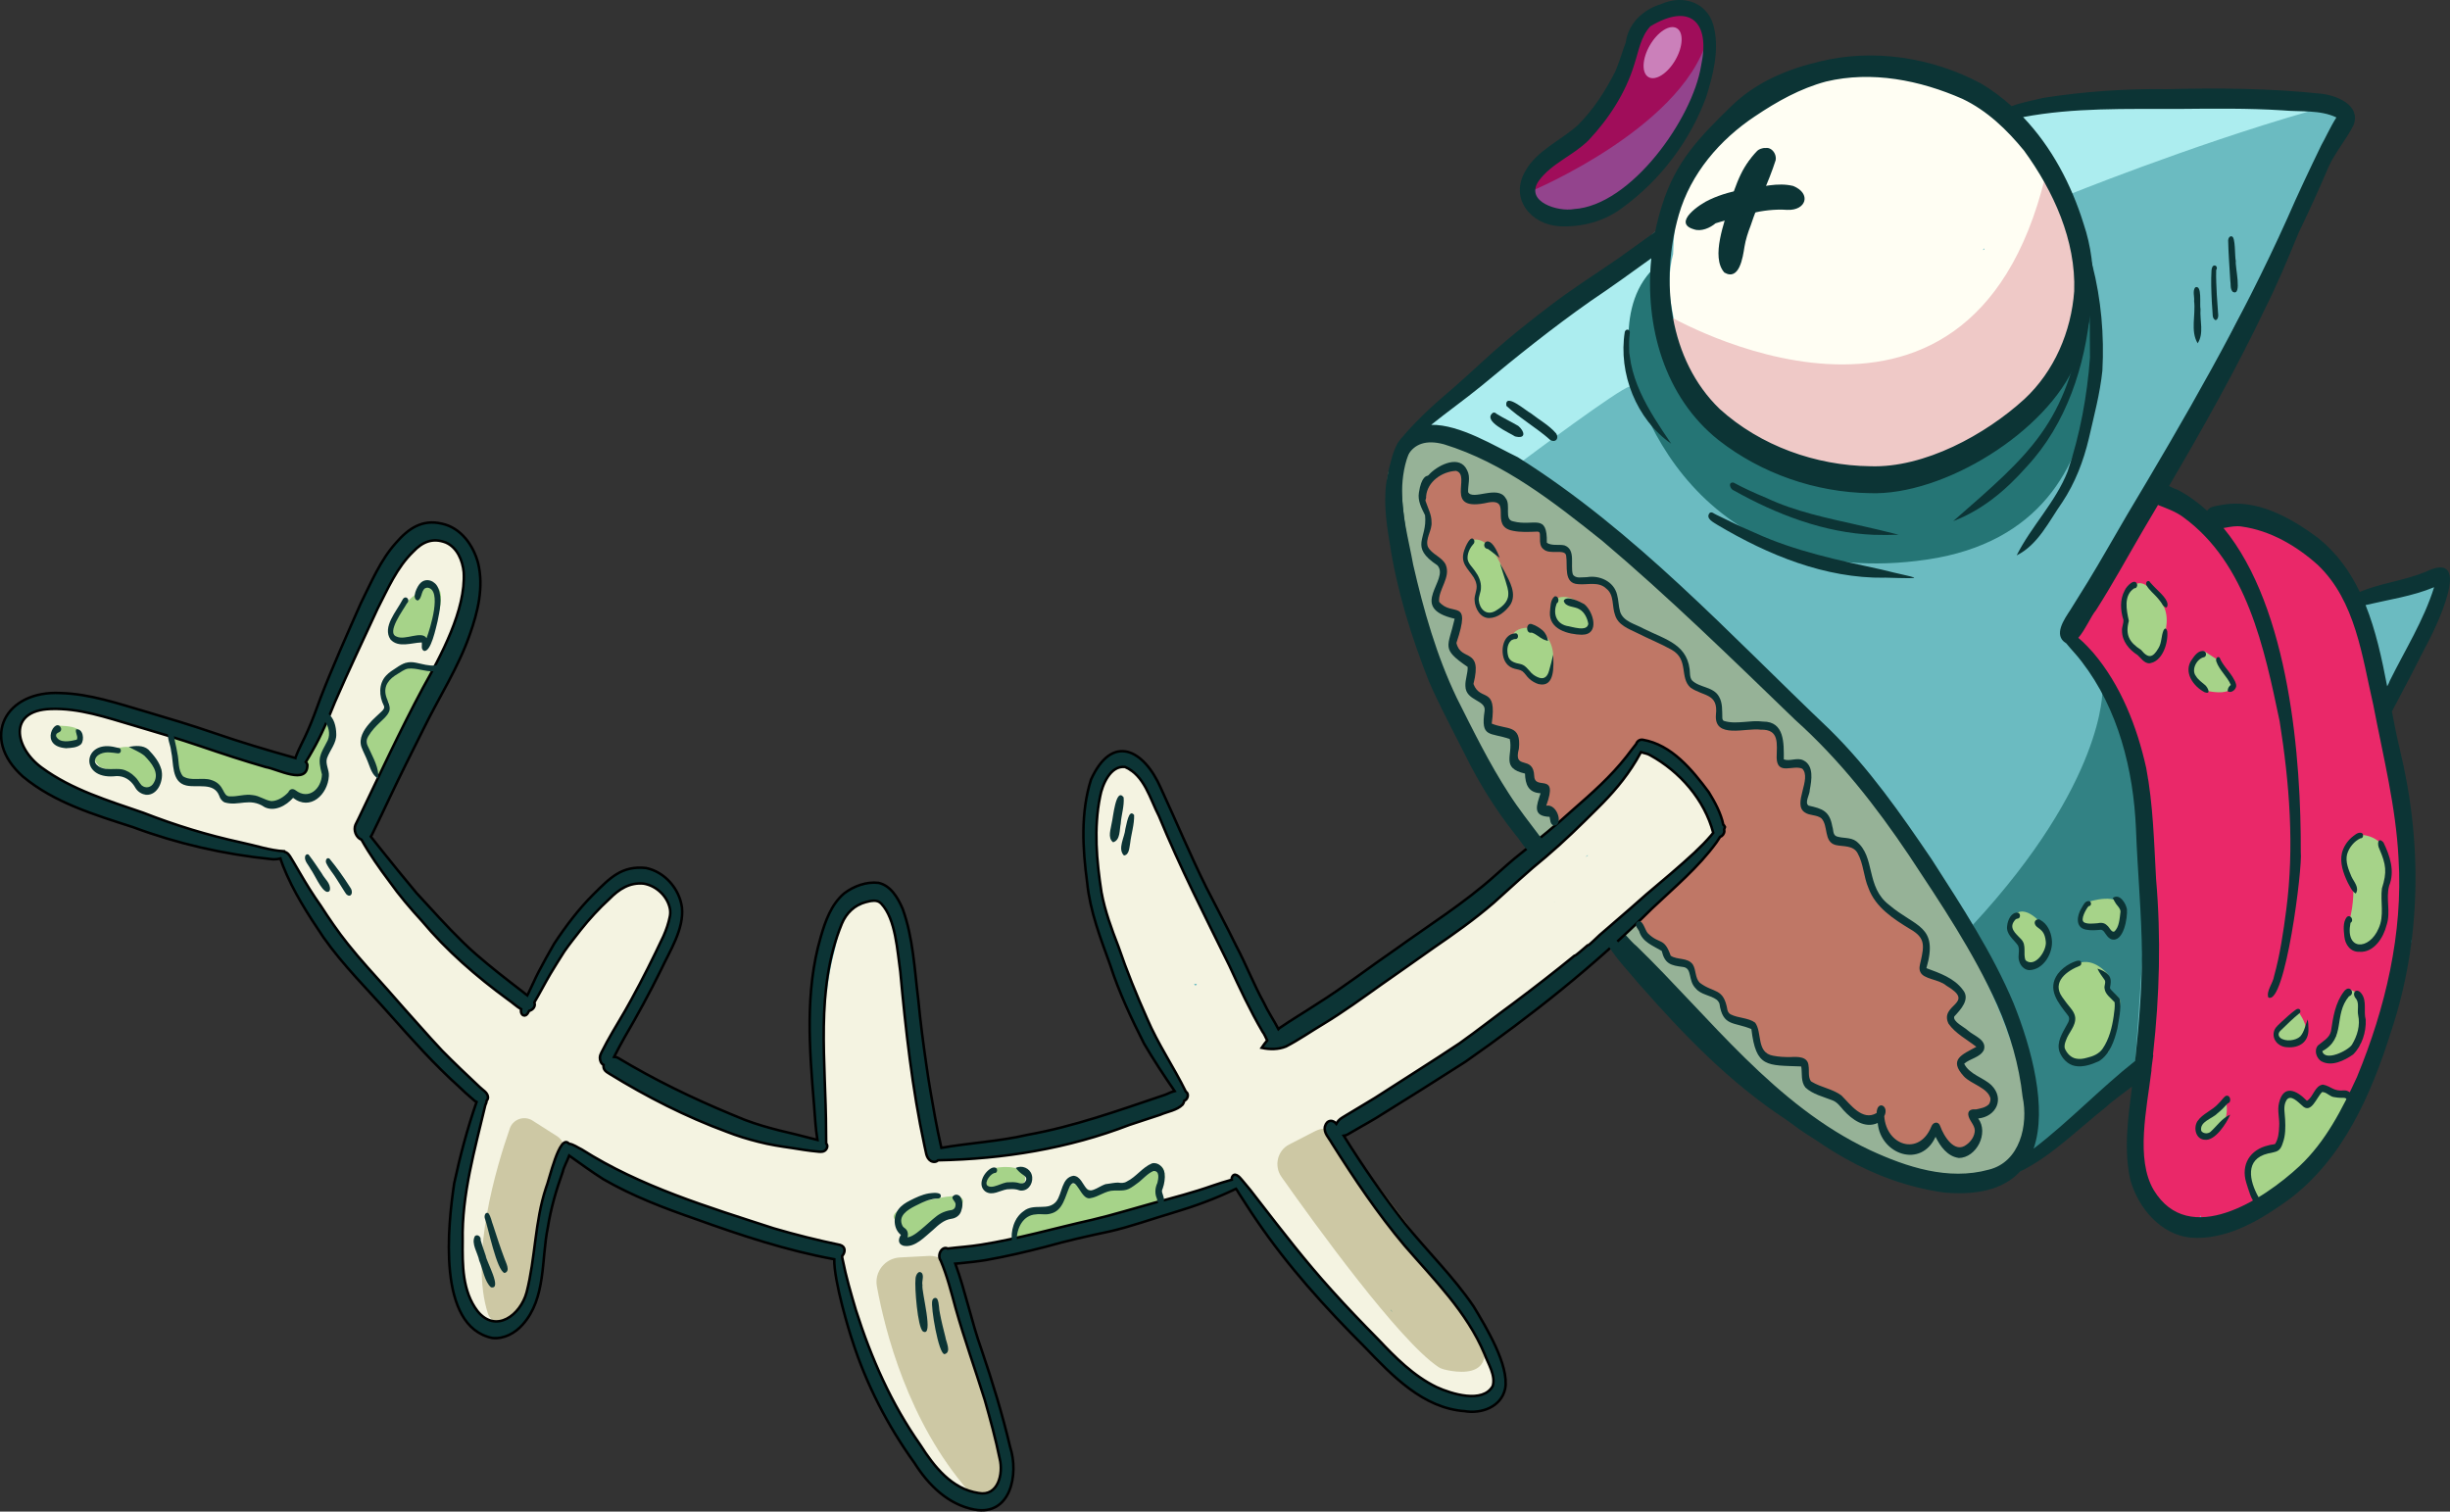 <?xml version="1.0" encoding="UTF-8"?>
<svg xmlns="http://www.w3.org/2000/svg" xmlns:xlink="http://www.w3.org/1999/xlink" viewBox="0 0 485.82 299.77">
  <rect x="0" y="0" width="485.82" height="299.77" fill="#333333" stroke="none"/>
  <defs>
    <style>
      .cls-1 {
        fill: none;
      }

      .cls-2 {
        fill: #efc9c7;
      }

      .cls-3 {
        opacity: .8;
      }

      .cls-3, .cls-4 {
        fill: #257575;
      }

      .cls-5 {
        fill: #f4f3e1;
      }

      .cls-6 {
        fill: #ea2869;
      }

      .cls-7 {
        fill: #6bbbc1;
      }

      .cls-8, .cls-9 {
        fill: #b2ab7b;
      }

      .cls-8, .cls-9, .cls-10 {
        opacity: .6;
      }

      .cls-8, .cls-10 {
        mix-blend-mode: multiply;
      }

      .cls-11, .cls-12 {
        fill: #0c3435;
      }

      .cls-13 {
        fill: #a00d5a;
      }

      .cls-14 {
        fill: #dfdfcf;
      }

      .cls-15 {
        isolation: isolate;
      }

      .cls-16 {
        fill: #fffef3;
      }

      .cls-17 {
        fill: #a6d389;
      }

      .cls-18 {
        fill: #ebd4ff;
        opacity: .58;
      }

      .cls-19 {
        fill: #e8507e;
      }

      .cls-20 {
        fill: #e85053;
      }

      .cls-21 {
        fill: #acedef;
      }

      .cls-22 {
        fill: #d12845;
      }

      .cls-10 {
        fill: #8b69af;
      }

      .cls-12 {
        stroke: #000;
        stroke-miterlimit: 10;
        stroke-width: .5px;
      }

      .cls-23 {
        clip-path: url(#clippath);
      }
    </style>
    <clipPath id="clippath">
      <rect class="cls-1" x="330.68" y="13.84" width="82.9" height="80.66"/>
    </clipPath>
  </defs>
  <g class="cls-15">
    <g id="Layer_2">
      <g id="Layer_1-2" data-name="Layer_1">
        <g>
          <g>
            <path class="cls-7" d="M396.48,173.92c-2.23-1.98-3.55-4.81-5.48-7.07-5.44-7.29-11.21-14.34-16.33-21.86-1.23-1.96-2.65-3.96-3.04-6.29-.45-2.91,3.21-4.76,5.33-2.72,1.49-1.18,3.53-.47,4.76.74.27-.09.56-.13.84-.13-1.38-2.5-4.02-5.65-4.21-8.48.21-1.95,2.72-2.99,4.21-1.73,3.19,4.06,5.66,8.71,8.62,12.95,2.2,3.01,4.47,6.03,6.19,9.36,0,0,0,0-.01,0,.95,2.03-1.14,4.47-3.31,3.78-.28.63-.8,1.12-1.41,1.41.37.73.73,1.46,1.1,2.19,0-.01-.01-.02-.02-.03,2.35,4.88,5.02,9.66,6.86,14.75.7,2.34-2.04,4.38-4.11,3.12Z"/>
            <path class="cls-7" d="M304.99,146.9c-.11-.19-.21-.37-.31-.57-.61.5-1.42.76-2.22.65-.04,0-.08-.01-.12-.02-2,1.17-4.16-.62-4.63-2.51-.65-1.87-1.12-3.56-1.43-5.15-.35-.6-.51-1.28-.64-1.95-.19-.22-.35-.47-.46-.75-.46-1.15-.79-2.36-1.1-3.57-1.39-.64-1.93-2.2-2.46-3.53-.63-1.52-1.17-3.06-1.7-4.61-.25-.03-.49-.1-.72-.19-.3-.12-.58-.27-.83-.46.12,2.03-2.32,3.42-4.04,2.36-1.51-.96-1.93-2.97-2.75-4.46-1.01-2.23-2.01-4.47-2.67-6.83-.87-3.55-1.26-7.21-1.52-10.85-.1-3.59.2-7.12.58-10.56.36-4.02,3.39-7.15,6.95-8.75,1.22-1.13,3.37-2.19,5.01-1.61,1.25-1.74,4.06-2.22,5.36-.27.95-1.46,3.06-2.14,4.46-.9,1.5-2.16,5.04-1.95,5.64.82.19-.12.4-.23.62-.31,1.07-.41,2.27-.23,3.1.58,2.26-2.01,6.04-7.69,9.3-4.55,2.12-1.67,4.62-4.2,7.3-4.74,1.7-.29,3.45.87,3.76,2.59,2.63-1.66,5.19-3.75,8.29-4.43,2.33-.54,4.61,1.26,4.15,3.71,1.54-.11,3,1.12,3.18,2.65.25,2.46-2.54,4.43-4.03,6.11.16,2.79-2.91,6.49-4.29,8.94-3.76,5.82-7.52,11.64-10.81,17.74-.94,1.83-1.83,3.7-2.54,5.64-.59,1.55-1.18,3.11-1.73,4.68-.2.57-.7,1.08-1.21,1.38-2.16,1.34-5.04-.85-4.28-3.29,1.24-3.83,2.52-7.71,4.47-11.25-.04.08-.08.16-.12.24,0,0,0,0,0,0,1.48-2.88,3.19-5.64,4.87-8.41-1.98,2.04-3.98,4.07-6.03,6.05-.76.73-1.54,1.45-2.43,2.02-1.72,1.1-4.35.43-4.84-1.69-.08.08-.16.16-.23.23-.19,2.28-.49,4.56-.76,6.83-.2,1.65-.39,3.3-.6,4.95.75,1.3.02,2.77-.52,4-.27,2.82-1.26,5.59-.78,8.42.32,3.54.94,7.71,1.19,11,.07,1.71.53,3.76-.81,5.11-1.29,1.33-3.67,1.16-4.6-.5Z"/>
            <path class="cls-7" d="M440.95,135.98c0-1.42,1.19-2.61,2.61-2.61s2.61,1.19,2.61,2.61-1.19,2.61-2.61,2.61-2.61-1.19-2.61-2.61Z"/>
            <path class="cls-7" d="M467.9,142.93c-3.07-1.44-.9-5.06-.25-7.37-2.11-.31-2.85-2.65-2.03-4.44.73-1.88,2.05-3.4,2.71-5.33-1.44.23-2.87-.86-3.05-2.29-.31-1.96,1.58-2.91,3.02-3.7,1.41-.83,2.86-1.58,4.42-2.09,1.21-.4,2.52-.52,3.66-1.17,1.5-.75,2.93-2.1,4.71-1.95,2.05.28,2.89,2.6,1.84,4.28-1.58,3.05-3.49,5.94-4.7,9.17-1.46,4.23-3.18,8.37-5.69,12.1-.98,1.59-2.49,3.7-4.62,2.78Z"/>
            <path class="cls-7" d="M372.6,36.54c.04-1.45,1.25-2.54,2.67-2.54s2.57,1.28,2.54,2.67c-.04,1.45-1.25,2.54-2.67,2.54s-2.57-1.28-2.54-2.67Z"/>
            <path class="cls-7" d="M193.89,243.55c-.51-.46-.82-1.11-.86-1.8-.07-1.37,1.05-2.74,2.47-2.74.7,0,1.35.19,1.88.67.51.46.82,1.11.86,1.8.07,1.37-1.05,2.74-2.47,2.74-.7,0-1.35-.19-1.88-.67Z"/>
            <path class="cls-7" d="M162.97,239.77c-1.85.04-3.65-1.41-3.53-3.36-.91.19-1.65-.34-2.51-.42-1.71-.26-2.89-2.12-2.3-3.77.55-1.58,2.33-2.1,3.83-2.36,2.79-.56,5.53-.86,8.32-1.13,2.17-.19,5.47-.73,6.22,2,3.18.23,6.42.22,9.55.82,0,0,0,0,0,0,.82.29,1.48.97,1.74,1.81,3.31,1.18,3.14,6.67-.86,6.17-.74-.15-1.37-.64-1.74-1.28-3.68-.12-7.41.56-11.05.92.06,0,.12-.01.13-.02.02,0,.04,0,.06,0-2.65.29-5.2.64-7.85.63Z"/>
            <path class="cls-7" d="M180.07,260.99c-2.47-.75-4.18-7.67-5.03-10.1-1.06-4.39-3.06-9.31-1.18-13.72,1.27-3,6.47-3.65,6.65.29,1.49,1.11,1.61,3.19,2.12,4.85,2.59-1.31,4.42,1.2,4.74,3.55.46,1.85.89,3.71,1.26,5.58.28,2.18,1.45,6.02.26,7.9-.76,1.11-2.28,1.49-3.47.91-.77.52-1.8.63-2.65.27-.75.61-1.8.79-2.7.47Z"/>
            <path class="cls-7" d="M109.49,215.71c.6.54.87,1.21.97,1.92.84-2.16,1.39-4.43,2.34-6.55-.03-.02-.06-.05-.09-.07-.62,1.37-2.1,2.43-3.63,1.92-.29.7-.58,1.41-.87,2.11.47.11.92.33,1.28.66ZM96.74,263.65c-1.62-.11-2.5-1.63-3.14-2.93-2.14-3.82-3.34-8.47-2.23-12.79-1.42-1.09-.89-3-.57-4.5.2-1.1.48-2.19.66-3.29.38-4.28,2.77-24.28,6.09-25.86.85-1.87,3.61-2.37,4.89-.68,1.05-2.53,2.13-5.05,3.28-7.54-4.31-.76-2.03-5.33-.74-7.83,1.48-2.82,2.83-5.14,4.61-7.6,2.12-2.75,4.26-5.48,6-8.5,2.5-4.13,3.81-6.34,8.39-8.45,1.85-1.01,3.69.24,4.98,1.56,1.65,1.15,3.33,1.86,4.2,3.72,2.1,5-2.1,10.54-4.25,14.91-.82,1.57-1.69,3.12-2.63,4.63-1.76,3.01-3.05,6.26-4.76,9.3.37,1.09.59,2.25,1.12,3.28,1.26,1.5,1.2,3.93-.78,4.77-.27,2.95-3.47,3.74-5.68,2.19-.77,1.64-1.11,4-3.04,4.68-.76,5.02-3.18,9.58-4.26,14.5-1.02,3.75-1.49,7.63-2.28,11.43-.43,1.79-.52,3.82-1.72,5.3-.18,3.3-.98,10.43-5.8,8.96-.66.51-1.51.79-2.33.73Z"/>
            <path class="cls-7" d="M74.42,166.01c-.04-.05-.07-.1-.11-.16.06.05.11.11.17.17-.02,0-.04,0-.06,0Z"/>
            <g>
              <path class="cls-7" d="M330.87,196.16s-.03-.02-.04-.04c-.13-.12-.27-.23-.4-.36.16.14.31.27.45.39Z"/>
              <path class="cls-7" d="M477.25,179.83c-.27-1.32-.6-2.79-.76-4.24,1.41-.86,1.47-2.62,1.32-4.09-.22-3.02-.88-5.98-1.43-8.95-.6-3.29-1.12-6.59-1.7-9.88-.39-6.39-.78-12.79-1.36-19.17-.24-1.59-.22-3.47-1.38-4.71-.56-.62-1.35-.95-2.15-.98-.59-1.79-1.31-3.45-1.83-4.57-.64-1.33-1.5-2.71-2.43-3.92-.1-.17-.22-.33-.35-.48-1.56-2.72-2.93-5.6-5.2-7.82-.89-.87-1.78-1.72-2.81-2.41-1.31-.8-2.67-1.51-3.85-2.51-4.53-3.53-9.41-4.16-14.63-1.77-.95-.66-2.25-.77-3.26-.24-.87-1.28-1.91-2.39-2.92-3.11-2.11-2.76-5.48-3-8.12-1.54.5-1.18.98-2.36,1.43-3.56,2.63,1.37,4.14-1.59,4.87-3.66,1.01-2.27,1.88-4.61,2.73-6.94,3.35-5.42,6.14-11.21,8.17-17.25,2.08-5.09,5.27-9.73,7.84-14.6.78-1.7,2.78-4.15,2.86-6.14,1.55-1.03,2.09-3.45,2.81-5.06,1.31-2.73,2.47-5.54,3.77-8.28.9-1.61,1.91-3.17,3.09-4.6,1.24-1.57,3.23-3.19,2.93-5.4-.27-1.93-2.12-3.02-3.91-3.26-3.43-.43-6.9-.12-10.35-.28-1.5-.12-2.77-.19-4.45-.1-4.9.42-9.82.17-14.71.79-2.91.2-5.82-.08-8.73-.05-2.5.08-4.95.4-7.55.18-3.92-.32-7.87.22-11.71,1.03-2.04.49-3.97,1.36-6.02,1.82-.03,0-.06.01-.09.02-1.66-1.04-3.43-1.9-5.06-2.97-5.13-3.41-11.14-6.03-17.41-5.62-7.49-.72-12.53-.52-19.63,2.23-6,2.15-11.75,5.37-16.03,10.16-.75.84-1.47,1.71-2.23,2.54-1.45,1.43-3.33,3.43-2.16,5.3-.39.76-.65,1.55-.47,2.42-.14.32-.27.64-.41.96-1.19,2.79-2.32,5.6-3.22,8.5-.36.31-.72.61-1.08.92-3.04.21-8.92,6.18-11.7,8.22-10.24,5.7-19.58,12.96-28.17,20.91-1.98,1.87-3.94,3.76-5.9,5.65-1.31,1.17-3.13,2.04-3.74,3.78-.4,1.24.34,2.64,1.52,3.14,2.47,1.01,4.23-1.69,6.03-2.98-1.14,2,.57,4.64,2.88,4.28,1.19-.16,2.24-.78,3.27-1.36-.61,2.32,1.86,4.27,4.03,3.47,1.49-.49,2.77-1.47,4.11-2.26-.93,1.63.15,3.87,2.04,4.08,2.75.39,8.43-6.19,10.84-8.06,2.06,3.06,5.41.09,7.13-1.79,2.54-2.55,4.64-4.97,7.05-7.73-.56,2.27,1.77,4.44,3.96,3.39-.74,1.56-.09,3.67,1.51,4.33-.05.28-.07.59-.07.91-.26.4-.53.8-.81,1.2-.64.39-1.16.99-1.52,1.62-.38,0-.77.08-1.11.22-.33.14-.63.34-.88.59-2.41-4.82-7.74-4.85-7.67,1.21-1.51-.72-3.33-.11-4.37,1.13-.8-1.21-2.13-2.01-3.6-2.05-4.31-.25-3.74,5.54-3.09,8.38-3.04-.81-5.01,2.9-4.44,5.53-1.62-2.56-5.29-5.09-8.01-2.56-2.23,2.67-1.15,6.54-.58,9.64-7.65,2.24,3.09,21.26,5.16,25.91-.51.7-.73,1.62-.46,2.45.03.1.07.2.1.29-.11.22-.19.45-.24.69-1.43-.08-2.99.61-3.46,2.13-3.82-9.56-8.33-18.84-12.06-28.41-.87-2.39-.26-6.09-2.91-7.35-5.67-1.27-3.26,6.07-2.31,9,.89,3.68.83,7.46,2.02,11.08,3.68,12.05,10.16,22.95,16.5,33.71-.02-.03-.05-.07-.07-.1-.02-.03-.04-.06-.06-.09,1.63,2.54,3.42,4.84,5.33,7.44.08.09.16.2.25.3-11.58,8.48-22.95,17.25-33.96,26.48-2.21,2.05-5.11,3.58-6.82,6.08-3.48,2.06-6.78,4.42-10.25,6.5-.98-1.55-2.32-3-3-4.67-3.06-5.39-6.77-10.27-10.05-15.56-1.11-1.57-1.99-3.26-2.85-4.96,1.23-2.41-1.98-6.22-3.21-8.36-.82-1.27-1.54-2.6-2.25-3.93-1.57-4.28-2.18-8.94-4.39-12.95-1.29-2.4-3.36-6.12-6.46-6.11-2.9.15-4.68,2.91-5.51,5.41-1.46,4.5-.88,9.28-.46,13.89.22,3.13.32,6.39,1.77,9.25.66,3.16,1.59,6.27,2.65,9.32.62,1.83,1.65,4.39,2.6,6.35.41.84.75,1.79,1.46,2.43.43.97.88,1.94,1.34,2.9,1.21,5.32,5.01,12.51,6.08,14.66.52.93,1.02,1.87,1.54,2.8-.07.05-.14.1-.21.14-4.33,1.49-8.5,3.32-12.88,4.51-4.92,1.63-10.04,2.44-15.1,3.49-4.64,1.01-9.23,2.3-13.95,2.85-1.99.22-3.99.32-5.97.58-.38,0-.76.07-1.11.18-.14-.35-.27-.7-.37-1.02-.96-2.55-1.99-5.08-2.82-7.68-.67-4.83-.33-9.75-.94-14.59-.2-1.75-.4-3.52-.93-5.21-.11-2.44-.25-4.88-.35-7.32-.13-3.47-.16-6.99-1.24-10.33-.41-1.51-.89-3.04-2.09-4.12-1.67-1.39-4.4-1.59-6.18-.27-5.09,3.09-4.62,5.98-5.61,11.24-1.53,3.58-2.62,11.01-1.56,14.75-.1,3.18,0,6.37.06,9.56-1.02,2.03.23,8.35.4,10.94.05.39.11.78.16,1.17-.06,0-.11,0-.17,0-1.89-.47-4.96-1.15-6.78-.43-13.19-1.09-22.03-6.54-33.11-13.02,0,0,0,0,0,0-.72-.37-1.58-.4-2.32-.11-1.74-1.1-4.4-2.48-5.93-.34-.37-.29-.74-.58-1.12-.87,2.54-2.3-.11-4.8-2.13-6.23-2.55-2.01-5.14-3.96-7.68-5.99-3.27-2.64-6.92-5.54-10.02-8.47-1.38-1.14-2.59-3.25-4.61-2.98-.92-.84-1.93-2.16-3.09-2.97-.08-.13-.17-.27-.24-.4-1.5-2.35-3.01-4.68-4.51-7.02-1.5-2.35-2.98-4.72-4.41-7.11,0,.05,0,.11-.02.16-.05.13-.14.24-.28.29-.05.02-.1.03-.16.03-.1,0-.21-.03-.28-.1-.21-.18-.39-.42-.55-.64-.15-.2-.29-.4-.42-.6-.19-.29-.39-.58-.58-.87,0,0,0-.01-.01-.02,0,0,0,0,0,0,0,0,0,0-.01-.01-.05-.07-.11-.13-.16-.2.01.02.02.03.04.05-.1-.13-.2-.26-.3-.39-.04-.02-.08-.06-.11-.1-.18-.24-.35-.49-.52-.73-.04-.06-.09-.11-.13-.17-.06-.08-.11-.15-.17-.23-.08-.11-.17-.21-.23-.33-.03-.05-.05-.11-.06-.17-.11-.17-.22-.34-.33-.51-.07-.11-.13-.23-.2-.35-.05-.1-.1-.21-.14-.31-.05-.14-.01-.28.05-.41.03-.06.07-.11.13-.15-.39-.13-.82-.15-1.29-.07.98-1.56,1.78-3.3,2.45-4.55.76-1.92,3.58-6.51,3.08-8.24,2.53-3.3,4.38-7.02,6-10.83,2.1-4.72,4.33-9.41,6.07-14.28,2.11-.44,2.83-4.04,3.55-5.83.45-1.71,1.42-3.87-.06-5.34-.06-1.24-.19-2.57-.93-3.61-.17-1.52-.74-2.99-1.57-4.27-2.93-3.63-7.36-2.09-9.94,1.08-1.54,1.83-2.37,4.09-3.46,6.19-.62,1.19-1.22,2.39-1.81,3.6-2.74,3.9-4.54,8.35-6.56,12.64-1.5,3.32-3.23,6.55-4.57,9.94-.34.89-.7,1.79-.66,2.75-1.33,2.69-2.47,5.46-3.64,8.21-.02.06-.05.11-.07.17-1.88-.34-3.76-.69-5.63-1.09-1.8-.39-3.59-.8-5.38-1.23-1.43-1.01-3.21-1.37-4.83-1.95-.75-1.15-2.21-1.52-3.41-2.03-3.08-1.14-6.2-2.2-9.3-3.29-2.37-.83-4.75-1.65-7.17-2.32-1.53-.46-3.38-.91-4.72.22-3.01-1.37-6.36-2.7-9.73-2.11-1.85.4-3.92.77-5.09,2.43-1.08,1.55-1.17,3.68-.59,5.44-.76,3.67,3.83,7.56,7.06,8.44,2.99,2.18,6.31,3.9,9.78,5.2,2.19.73,4.44,1.53,6.76,1.64,3.38,1.28,6.91,2.44,10.56,2.48.97.62,2.15.87,3.22,1.26.69.48,1.51.72,2.28,1.04,4.41,1.49,9.05,2.47,13.69,2.77.06,0,.12,0,.19,0,.45,1.28.96,2.48,1.28,3.39,4.58,10.27,12.44,18.58,20.67,26.1.56.7,1.18,1.45,1.82,2.2-.06,1.08.72,1.94,1.45,2.65,1,1.04,2.01,2.06,3.04,3.07,2.59,2.54,5.29,4.96,8.08,7.28,1.28,1.04,2.32,2.49,3.86,3.14,2.72,2.54,5.65,4.83,8.64,7.03,1.09.8,2.19,1.58,3.35,2.29,1.06.74,2.44,1.42,3.7.75,1.42.39,2.52,1.49,3.82,2.19,5.18,3.1,10.8,5.45,16.58,7.16,5.97,2.96,12.2,5.36,18.61,7.2,4.09,1.29,8.17,2.76,12.43,3.39.4.08.83.1,1.26.08.47,1.78,1.05,3.53,1.67,5.25.13.3.24.61.35.92.13.84.31,1.67.46,2.48.76,3.85,2.37,7.43,3.85,11.03,1.74,4.69,3.98,9.16,6.28,13.6,2.1,4.61,4.91,8.52,8.01,12.58,1.78,2.53,3.63,3.71,6.67,4.36,6.24,1.17,5.64-7.16,4.9-11.13-1.14-5.45-3.56-10.53-5.02-15.9-1.53-4.34-2.84-8.72-3.85-13.21-.45-1.83-.72-3.71-1.19-5.54-.25-1.76-1.41-3.54-3.42-3.14-1.23-2.94-5.01-2.23-5.51.7-.89-3.2-1.71-6.41-2.23-9.7.1-.13.18-.27.25-.42.07-.17.14-.34.21-.51.94.52,2.19.38,3.01-.31.04.04.08.07.12.11-2.32,2.03-1,5.74,2.96,5.39-.83,1.77.72,3.99,2.68,3.82.54-.03,1.09-.14,1.63-.26.19.18.41.33.64.45,2.5,1.14,9.67-1.5,12.76-1.91,4.93-.79,9.86-1.61,14.52-3.5,1.27.66,2.68,0,3.95-.34,2.15-.65,4.26-1.44,6.39-2.13,6.39-2.05,12.93-3.54,18.99-6.49,1.75,3.42,3.84,6.69,6.44,9.51.76,1.2,1.96,1.91,3.18,2.55,3.75,6.61,9.06,12.32,15.07,16.93.58,2.8,4.99,7.14,7.7,7.96,1.28,1.22,2.72,2.23,4.28,3.06,1.64,1.25,3.41,2.33,5.34,3.07.69.35,1.46.24,2.19.4,1.24.22,2.26.39,3.56.53,2.78.3,4.58-2.58,3.89-5.11-.54-2.55-2.06-4.69-3.43-6.85-1.62-2.48-3.19-5.02-5.07-7.33-.1-.62-.43-1.21-.81-1.74,1.07-2.59-2.1-4.65-3.47-6.49-1.69-1.74-3.23-3.69-5.23-5.07-.62-.65-1.17-1.45-2.03-1.78-2.92-4.56-5.87-9.11-8.27-13.97-.78-1.53-1.5-3.09-2.24-4.64-.19-.51-.47-1-.82-1.43,1.62-.32,3.11-1.43,4.61-2.08,4.67-2.38,8.9-5.51,12.88-8.89,3.74-1.23,15.3-8.79,16.73-12.23,7.44-4.62,14.58-9.92,20.68-16.25.1.2.22.4.35.59,2.63,4.51,6.32,8.3,10.22,11.72,2.42,2.21,5.22,4.13,7.65,6.37-.33,2.6,2.94,4.52,4.74,6.22,3.1,3.66,6.87,6.85,11.13,9.17.08.74.41,1.46.91,2.01,1.68,1.95,3.79,3.52,6.09,4.67,2.17,1.21,4.24,2.58,6.48,3.68,2.17,1,4.45,1.96,6.85,2.18,1.6.53,3.22,1,4.86,1.38.28,2.49,2.87,2.56,4.84,2.52,2.28.02,4.57-.27,6.75-.98.85.16,1.72.12,2.57-.03,1.35-.16,2.39-1.09,3.74-1.18,1.14-.06,2.07-.91,2.38-1.94.11.07.23.12.34.17,1.78.81,3.37-.61,4.61-1.73,1.72-1.51,3.61-3.44,5.25-5.12,1.64-1.34,3.2-2.76,4.8-4.15,2.76-2.42,5.61-4.72,8.45-7.03.79-.68,1.87-1.44,2.63-2.32-.14,2.32-.21,4.64-.28,6.97-.1,2.26-.87,4.41-1.03,6.66-.17,2.32-.23,4.66.08,6.97.55,2.94,1.67,5.89,3.45,8.3,1.51,1.82,3.7,2.98,5.99,3.52,6.07,1.59,11.05-3.08,15.68-6.27,2.23-.77,3.78-2.8,5.45-4.38,3.61-3.37,7.77-6.69,9.6-11.42,1.77-.02,2.71-1.71,3.23-3.19,1.97-4.18,2-8.87,3.2-13.26,2.25-1.55,2.64-8.79,3.16-11.55.16-1.2.34-2.4.52-3.6,1.53.25,3.25-.96,3.17-2.65-.07-2.1-.47-4.19-.9-6.24ZM164.05,236.8c-.95-1.53-3.01-1.51-4.57-2,.18-.22.33-.47.44-.74,1.65.25,3.31.41,4.97.47.25.04.5.05.75.04.21.18.45.33.74.44.14.34.31.66.55.94.26.31.56.57.91.76,0,.02,0,.03.01.04.05.19.13.38.23.55-.02.04-.04.09-.05.13-.45-.04-.84,0-1.19.11-.92-.29-1.86-.52-2.8-.74ZM369,97.52s-.06.02-.08.03c.02-.02.05-.05.07-.07,0,.01,0,.03.01.04ZM304.29,110.94c.67,1.11,1.31,2.24,1.96,3.36.8,1.37,1.58,2.76,2.36,4.15-.46.57-.92,1.15-1.11,1.87-.22-.52-.44-1.05-.66-1.57-1.01-2.55-1.86-5.16-2.55-7.81ZM391.69,225.8s.02-.04.03-.06c.14-.11.26-.23.38-.36.1-.03.2-.07.29-.11.07.06.13.11.2.17-.3.12-.6.25-.9.37Z"/>
              <path class="cls-7" d="M477.26,179.87s0-.04-.01-.06c0,0,0,.01,0,.02,0,.02,0,.04.01.06,0,0,0-.01,0-.02Z"/>
              <path class="cls-7" d="M307.59,41.86c1.37.17,2.76,0,4.06-.46,2.02.67,4.17-.17,6.01-1.03,1.26-.35,2.46-.91,3.62-1.52,2.71-1.38,4.77-3.62,6.44-6.12.65-.85,1.51-1.63,1.83-2.67.63-.71,1.24-1.45,1.8-2.23,3.42-4.88,6.51-10.35,6.69-16.45.5-3.34,1.5-5.71-.99-8.63-2.27-2.88-6.26-1.32-8.76.43-6.02,3.82-6.96,11.01-10.18,16.82-1.38,2.58-3.29,4.83-5.23,7-1.54,1.76-3.59,3.17-4.77,5.21-1.09.93-2.27,1.8-3.2,2.9-2.39,2.75-.8,6.28,2.68,6.72Z"/>
            </g>
          </g>
          <g>
            <path class="cls-14" d="M257.49,236.66c-.17-.06-.33-.15-.47-.25-2.68.86-4.24-3.48-5.81-5.06-2.11-2.61-4.19-5.25-6.18-7.95-2.38-3.19-4.5-6.56-6.92-9.72-1.18-1.98-3.44-3.84-3.41-6.26-1.36-1.66.98-3.92,2.53-2.38,3.74,4.43,6.99,9.28,10.92,13.56-.4-1.85-.48-3.95.74-5.52.83-1.18,2.86-.63,3,.8-.82,2.86-.76,3.17.22,6.13.86,1.97,1.23,4.33,2.73,5.92.24-.99,1.41-1.57,2.34-1.15,1.41.87,1.67,2.85,2.37,4.27.63,1.28.98,3.26-.71,3.85,1.54,1.45,1.3,4.48-1.33,3.75Z"/>
            <path class="cls-14" d="M218.35,176.63c-.65-1.56-.68-3.35-.88-5.02-.87-.44-.95-1.44-.95-2.31-.81-1.37-.06-4.48.03-6.12.22-1.43-.21-4.37,1.09-5.17.23-.68.54-1.37,1.12-1.79.15-.11.32-.2.5-.26.62-2.12,2.41-7.51,5.37-5.13,1.02,0,1.61.91,1.89,1.78.31.97.88,2.03.5,3.05-.76,1.75-3.09,1.06-3.88-.28-1.17,3.47-1.82,7.1-2.02,10.75-.05,2.51.12,5.01.32,7.51.02.93.28,1.89-.03,2.79-.49,1.29-2.39,1.39-3.07.2Z"/>
            <path class="cls-14" d="M239.12,232.29c-.88-.37-1.3-1.42-.93-2.29.13-.31.27-.63.41-.94-1.23,1.29-3.56,1.57-4.1-.49-1.54,1.31-3.74-.24-2.93-2.11-.35-.06-.68-.23-.93-.48-.18-.18-.31-.39-.4-.61-1.85-.85-.93-2.87.22-3.91.87-.97,1.78-1.92,2.71-2.83,1.25-1.02,3.63-4.07,5.31-3.46,1.18-.92,3.17-.29,3.18,1.32,1.33.25,2.66,1.03,3.05,2.42.69-1.22,2.48-1.87,3.45-.6,1.81,1.76-4.57,11.98-6.57,12.83-.41.95-1.45,1.62-2.46,1.17Z"/>
            <path class="cls-14" d="M63.95,164.05c-.32-.3-.52-.72-.54-1.16-.04-.88.69-1.74,1.6-1.74.45,0,.87.13,1.2.44.32.3.52.72.54,1.16.04.88-.69,1.74-1.6,1.74-.45,0-.87-.13-1.2-.44Z"/>
            <path class="cls-14" d="M48.37,155.16c0-.92.77-1.65,1.68-1.65s1.66.78,1.65,1.68c0,.92-.77,1.65-1.68,1.65s-1.66-.78-1.65-1.68Z"/>
            <path class="cls-5" d="M340.06,164.63c-.61-1.27-.67-2.75-1.29-4.06-.87-2.16-2.5-3.93-4.18-5.51-1-.92-2.22-1.59-3.14-2.59-.91-1.25-1.76-2.58-3.11-3.41-1.03-.79-2.53-.89-3.56-.04-.84.75-1.59,2.08-1.04,3.19-.47.8-1.3,1.65-2.06,2.29-2.57,2.18-5.2,4.27-7.68,6.55-3.11,2.76-5.96,5.77-8.78,8.82-5.03,3.98-10.05,7.96-15.09,11.93-6.29,4.39-12.66,8.73-18.14,14.14-.01,0-.03.01-.04.02-6.1,3.12-12.22,6.42-17.95,10.22-.35.24-.7.49-1.06.73-.12-.19-.22-.38-.31-.55-1.25-2.11-2.53-4.19-3.79-6.29-1.26-2.22-2.82-4.28-3.84-6.63-.96-1.64-1.29-4-2.9-5.11-1.85-3.58-3.68-7.16-5.36-10.82,1.41-1.35-.06-3.31-.61-4.74-1.85-4.13-4.35-7.93-6.3-12.01.14-.98-.64-1.79-1.07-2.6-.85-1.36-1.18-3.63-2.68-4.36-.06-.07-.12-.14-.18-.2-.47-.47-1.18-.62-1.8-.39-.51-1.25-2.2-1.73-3.3-.94-.51.3-.89.75-1.19,1.26-.68.47-1.12,1.15-1.39,1.92-.62,2.57-.23,5.26-.52,7.88.07,1.97-.34,3.89-.09,5.88.2,2.67.38,5.45,1.06,8.03-.18,2.27,1.09,4.49,1.68,6.66-.47,2.02,1.03,4.43,1.55,6.4,1.33,3.45,2.82,6.83,4.44,10.15,1.68,3.46,3.55,6.93,5.54,10.35,1.08,2.33,2.3,4.59,3.66,6.77-1.23.5-2.44,1.01-3.66,1.51-6.53,3.11-13.7,4.12-20.4,6.81-1.15.56-4.16,1.33-6.02,2.33-2.47-.13-6.47.45-7.87.4-4.34.27-8.68.66-13.01,1.12-.14-1.1-.35-2.19-.6-3.29-.75-3.61-1.5-7.21-2.17-10.84-.53-3.08-.82-6.2-1.22-9.29-.33-1.35.06-3.42-1.21-4.36-.25-3.89-.37-7.79-.39-11.7.12-1.03-.19-2.31-1.33-2.58-.11-2.76-.57-9.8-4.69-8.82-.83-.17-1.64.26-2.31.7-1.4.43-2.57,1.39-3.27,2.67-1.21,2.05-1.39,4.48-2,6.74-.67,2.48-1.08,5-1.39,7.55-2.51.78-1.03,18.13-.2,20.6-.15,3.2-.15,6.41-.09,9.62.05.42.03.95.02,1.51-1.02-.05-2.05-.05-3.08-.07-.23-.07-.45-.13-.67-.18-.13-.67-.72-1.17-1.37-1.33-1.9-.43-3.78-.9-5.65-1.41-5.89-1.64-11.64-3.76-17.5-5.5-.78-.27-1.62-.35-2.41-.57-2.42-1.38-4.8-2.83-7.18-4.27-1.31-.61-2.86-2.21-4.32-2.06-.62-.46-1.25-.9-1.88-1.35.11-.41.21-.8.36-1.13.17-.85.8-2.54,1.2-4.11,1.27-2.05,2.32-4.22,3.53-6.31.88-1.64,1.85-3.21,2.88-4.75,1.51-2.34,2.75-4.84,3.96-7.35,1.58-3.42,2.68-8.16-.19-11.2-1.39-1.43-3.2-3.03-5.33-2.89-2.35.13-4.07,1.96-5.48,3.66-3.3,3.35-6.23,7.07-8.64,11.12-.18.38-.43.75-.67,1.14-1.02-.1-1.84.86-2.27,1.76-1.21,2.12-2.3,4.32-3.42,6.49-.24.58-.62,1.3-1.02,2.07-1.34-1.05-2.7-2.08-4.05-3.12-2.1-1.54-4.14-3.14-6.11-4.86-.79-.66-1.59-1.32-2.39-1.97-.66-.52-1.32-1.17-2.19-1.28-2.53-3.51-5.42-6.73-8.22-10.02-1.18-1.14-2.7-3.93-4.29-4.13-1.4-1.93-2.58-4-3.9-5.97-.51-.71-.89-1.65-1.7-2.07-.22-.37-.44-.82-.69-1.24.43-.47.79-1.1,1.06-1.71,1.09-2.11,2.15-4.24,3.24-6.35,1.7-3.29,3.35-6.61,4.67-10.07.46-1.4,1.22-2.89,1.08-4.41,1.81-3.82,3.85-7.52,5.86-11.23,2.53.06,5.39-9.78,5.45-12.01.78-5.44-1.36-13.98-8.26-13.32-2.19.31-3.59,2.23-5.03,3.72-2.01,2.04-3.26,4.65-4.46,7.22-2.28,4.97-4.91,9.78-6.75,14.95-.37,1.35-1.6,3.36-1.07,4.71-2.82,5.05-5.62,10.16-7.81,15.51-.53-.12-1.06-.23-1.59-.33-3.14-.55-6.24-1.28-9.32-2.09-3.33-.71-6.5-1.96-9.66-3.21-1.45-.57-2.88-1.19-4.31-1.8-1.11-.58-2.61-.81-3.34.26-1.71-.48-3.41-.98-5.12-1.45-4.53-1.28-9.04-2.97-13.81-3.01-3.11-.41-7.9-.97-8.87,2.96-.79,3.39,2.1,6.72,4.39,8.91,1.31,1.24,2.69,2.41,4.22,3.37.94.65,2.32,1.39,3.27.37,3.01,1.92,6.41,3.06,9.75,4.26,2.22.96,4.53,1.65,6.84,2.35.53.2,1.02.16,1.41-.02.74,1.25,2.67,1.51,3.92,2.08,2.38,1.05,4.93,1.54,7.42,2.21,2.62.67,5.29,1.23,7.94,1.54,1.76.53,3.54,1.02,5.33,1.42,2.21,4.62,5.12,8.88,8.1,13.02.94,1.24,3.28,5.54,4.51,5.87,1.86,1.9,3.16,4.23,4.87,6.27,1.17,2.33,3.16,4.21,4.76,6.26,1.34,1.58,2.7,3.16,4.13,4.65.31.33.65.63,1.11.77,1.55,1.71,3.11,3.4,4.74,5.03.78.81,1.87,1.91,3.04,1.51,1.14.97,2.24,1.97,3.36,2.96-1.09,3.73-1.89,7.54-2.54,11.36-1.22,4.42-1.52,9.04-1.73,13.6-.04,3.58-.42,7.19-.07,10.77.6,2.48.3,9.66,3.99,9.25.12.08.25.14.38.2.07.1.13.21.21.31.38.53.85.99,1.46,1.22,1.48.54,2.91-.66,3.36-2.04.57-.14,1.05-.55,1.44-1,1.33-.63,1.5-3.28,2.07-4.61,1.11-.28,1.27-1.49,1.36-2.46.94-1.03.75-2.63,1.04-3.92.08-1.28.61-2.65.17-3.89.04-.94.38-1.9.18-2.83.68-1.92,1.26-3.88,1.8-5.84,1.02-2.2,1.86-4.48,2.66-6.77.54-.78,1.27-1.75,1.7-2.76.41.22.84.42,1.19.66,1.32.79,2.66,1.56,4.02,2.29,6.11,3.82,12.72,6.59,19.54,8.89,3.2,1.24,6.34,2.59,9.52,3.87,5.87,2.07,11.95,3.61,18.08,4.68.19.96.51,1.93.61,2.71,1.39,5.54,3.03,11.08,5.37,16.3.76,2.45,1.57,4.89,2.39,7.32.69,1.43.66,4,2.6,4.27.74,1.69,1.55,3.34,2.38,4.99.97,1.52,1.51,4.3,3.73,4.26.93,1.42,2.01,2.76,3.06,4.09.89,1.22,1.39,3.25,3.06,3.54,1.2,1.22,2.91,1.85,4.6,1.95.7.02,1.42-.13,1.99-.57,4.04-.04,3.51-5.41,2.6-8.1-.54-2.92-1.24-5.8-1.95-8.69-1.7-7.19-3.76-14.3-5.67-21.44-.92-3.33-2-6.62-3-9.93,1.89-.17,3.77-.39,5.65-.64,1.52-.38,5.23-.43,7.1-1.53.87-.16,1.73-.37,2.6-.53,1.54.59,3.15-.62,4.68-.87,6.46-1.88,12.94-3.67,19.39-5.57,3.33-.75,6.68-1.45,9.97-2.38,1.26-.52,2.48-1.02,3.83-1.33,1.43-.57,3.29-.61,4.42-1.71.02.03.03.06.05.09,2.04,3.49,4.64,6.61,7.56,9.4,1.37,5.81,13.23,16.63,18.2,20.35,1.78,1.97,3.71,3.81,5.66,5.6.28.81.82,1.46,1.35,2.12,1.67,1.92,3.85,3.39,6.16,4.42,1.12.28,1.97,1.01,2.97,1.57.88.53,2.08.62,2.87-.13,1.42.32,3.28.75,4.29-.63,1.06-.25,1.74-1.25,2.07-2.23.32-1.05-.17-2.12-.5-3.1-.52-2.56-1.86-4.78-3.52-6.77-1.58-2.59-2.79-5.39-4.88-7.65-3.46-5.53-8.25-10.03-12.36-15.05-1.73-2.11-2.98-4.54-4.38-6.86-.41-.7-1.29-1.02-2.05-.75-1.82-3-3.39-6.14-4.6-9.44,1.71-1.71,3.43-3.41,5.44-4.76.81-.66,2.07-.98,2.53-1.97,2.92-1.59,5.82-3.22,8.67-4.93.28.18.61.27.94.27.41,0,.76-.14,1.08-.37,0,0,0,0,0,0,2.08-1.6,3.99-3.44,6.34-4.66,4.69-3.27,9.37-6.7,14.03-10.1.42-.38,1.06-.84,1.77-1.36.17-.02.35-.05.53-.12,1.24-.54,2.15-1.61,3.2-2.42,1.85-1.54,3.8-2.95,5.55-4.61,3.42-3.3,6.2-7.2,9.88-10.24,2.79-1.84,5.13-4.26,7.6-6.49,1.55-1.35,3.27-2.49,4.87-3.79,1.11-1.1,3.8-2.57,3.31-4.36ZM237.06,195.51c-.06-.09-.12-.17-.18-.26-.04-.06-.09-.11-.13-.16.17.03.35.04.53.02.01.02.03.05.04.07-.1.1-.18.21-.25.32ZM275.82,259.67s.06.09.08.14c.09.15.18.3.28.46-.14-.13-.28-.26-.42-.39.02-.07.04-.14.06-.21ZM308.18,178.86s0,0-.01-.01c.05-.04.1-.08.16-.11-.05.04-.1.09-.14.13ZM314.34,169.99c.14-.14.3-.27.46-.41.03.03.06.06.09.09-.18.1-.36.21-.55.31Z"/>
          </g>
          <g>
            <path class="cls-22" d="M395,217.25c-.45-.84-.76-1.78-1.45-2.48-.21-.31-.45-.61-.72-.89-.05.02-.09.03-.15.04-.02,0-.04,0-.05,0-.12,0-.23-.04-.33-.1-.05,0-.09-.02-.13-.04-.02,0-.03-.02-.05-.02-.14.04-.29,0-.42-.08-.24.06-.5-.08-.66-.28-.06-.07-.13-.15-.17-.24-.08-.17-.1-.36,0-.53,0-.01.01-.02.02-.03-.19-.12-.38-.26-.55-.41-.51-.45-1.01-.91-1.52-1.36.14-.2.27-.41.38-.61.28-.22.58-.4.86-.63,1.88.48,3.2-1.66,1.76-3.02-1.01-.8-2.17-1.39-3.34-1.9-.61-.81-1.28-1.58-1.86-2.41,0-.32-.08-.64-.17-.94,2.16-1.43,3.19-3.91.68-5.62-.41-.7-1.17-1.24-1.99-1.14-.89-1.05-2.24-1.52-3.56-1.69-.08-.01-.16-.02-.24-.03.46-1.29.71-2.68.5-4.03-.14-.63-.01-1.27-.2-1.89-.25-.92-.85-1.72-1.48-2.41-.71-.75-1.67-.97-2.6-1.37-1.22-.8-2.13-1.97-3.33-2.8-.46-.39-.89-.81-1.31-1.24-.39-.46-.72-1.01-1.26-1.31-.68-2.09-1.16-4.24-2.04-6.26.37-1.23-.52-2.38-1-3.45-.18-.33-.49-.56-.84-.68-.62-.58-1.49-1.01-2.34-.73-.63-.28-1.42-.36-2.18-.25-.2-3.38-1.79-4.95-5.31-6.09-.1-1.23-.1-2.47.05-3.7.41-2.11,1.49-4.63-1.43-5.34-1.36-.28-2.67.39-4.04.22.16-1.46.46-2.93.2-4.4-.57-3.01-3.6-4.1-6.28-3.05-1.18,0-2.36.09-3.53.22-.4.03-.85.13-1.12-.24-.35-.44-.67-.91-1.07-1.29.35-1.41.25-2.9-.65-4.1-.98-1.08-2.44-1.66-3.78-2.17-.37-.49-.82-.95-1.43-1.1-.07-.02-.15-.03-.22-.04.1-3.2-.48-5.05-3.13-7-1.57-1.31-3.48-2.72-5.64-2.46-.48-.42-.97-.95-1.64-1.03-.67-.54-1.35-1.07-2.01-1.62-.4-.33-.8-.66-1.22-.96.03-2.99-.65-6.38-4.13-6.89-1.35-.34-2.83-.75-4.21-.42-.35-.24-.69-.44-1.03-.55.18-2.42.42-5.98-2.53-5.14-.36-.07-.71-.14-1.07-.16-.23-.01-.46,0-.68.01-.19-.68-.42-1.44-1-1.89.16-.66-.14-1.4-.63-1.83-.22-.68-.93-1.2-1.66-1.15-1.77.59-3.58.06-5.4.04-.07-.08-.14-.16-.21-.24.38-1.61.39-3.57-.95-4.76-1.84-1.48-3.28-1.51-4.99.17-.18-.18-.38-.35-.58-.51-.2-.16-.43-.26-.68-.32-.08-1.07-.36-2.11-.46-3.18-.1-1.28-1.06-2.31-2.36-2.39-.44-.1-.81.24-1.21.09-1.1-.2-2.45.51-3.18,1.28-.69.73-.91,1.72-1.41,2.57-.9,1.69-.42,3.18.69,4.63-.22,1.42-.45,2.96-.02,4.39-1.94,2.1.19,4.73,2.52,5.23,0,.01,0,.02.01.04-.21.68.3,1.18.36,1.81.02.17.04.34.07.51-.53.75-1.01,1.53-1.35,2.4-1.07,2.35.74,6.08,3.59,5.4-.05.75.05,1.52.21,2.23.09.43.21.85.35,1.27-.33.66-.39,1.39-.46,2.11-.55,1.54,0,3.41,1.63,3.99.51.73,1.26,1.43,2.05,1.75,0,.02-.02.03-.03.05-.02.06-.04.12-.06.18-2.85,2.21-.36,5.06,2.36,5.7.18,2.24-.55,5.99,2.69,6.12.26.2.54.37.85.5.49.2.96.26,1.42.23.24.98.83,1.83,1.31,2.71-.15.66-.51,1.08-.58,1.82-.17,2.15,1.8,3.05,3.65,3.16-.97,1.52.61,3.08,2.12,3.25,0,0,.01.02.02.03-.09.72,0,1.5.52,2.05-.38.92-.15,2.03.65,2.65.09.5.17,1,.46,1.43.27.39.65.69,1.12.8,2.17.24,3.57-2.09,4.78-3.56.7-.83,1.46-1.61,2.2-2.41,1.65.55,5.51-4.74,6.74-5.99.65-.84,2.11-2.39,3.05-3.95.46.31.92.59,1.31.82,2.58,1.35,5.7,1.89,7.74,4.13,1.6,1.55,2.53,3.55,3.53,5.51.73,1.41,1.51,2.8,2.24,4.21.23.63.44,1.28.68,1.91.09.24.19.52.3.79-.88,1-1.71,2.04-2.47,3.14-.4.54-.8,1.09-1.18,1.65-2.8,2-5.33,4.32-7.58,6.92-1.17,1.35-2.47,2.65-3.43,4.16-.76-.47-1.8-.28-2.33.45-.68.93-.16,2.03.33,2.9,1.16,1.86,3,3.42,5.12,4.04.19.81.81,1.43,1.46,1.91.88.97,2.34,1.1,3.57.97-.09,1.29.32,2.74,1.53,3.41.24,1.05,1.22,1.64,2.14,2.06.42.22.87.32,1.32.36.32,1.03,1.27,1.96,2.32,2.17-.77,2.61,2.07,4.33,4.39,4.05.43.55.87,1.02,1.36,1.54.05.42.15.83.35,1.21.49.71.35,1.64.9,2.34.43.64,1.03,1.18,1.71,1.53,1.85,1.09,3.69-.32,5.59.34.2,1,.74,1.9,1.67,2.36.12.53.06,1.09.22,1.61.38,1.27,1.61,2.14,2.91,2.21.67.13,1.45-.2,2.04.18.83.94,1.69,1.88,2.91,2.3.18.35.33.71.54,1.04.92,1.34,2.72,1.89,4.25,2.18.8.06,1.51-.15,2.11-.53.25,2.41,1.29,5.21,3.56,5.91.71.19,1.44.09,2.1-.23,1.55.6,3.24-.27,4.19-1.54.67-.47,1.15-1.13,1.44-1.87.49,1.36,1.19,2.64,2.13,3.72.51.61,1.25.92,2,.92.71,0,1.42-.28,1.93-.85.74-.57,1.27-1.33,1.53-2.23.37-1.28-.15-2.59-.6-3.78.69-.22,1.41-.33,2.05-.68,1.22-.59,2.2-2.14,1.58-3.47ZM380.85,200.09s.02.05.03.07c-.02,0-.03-.01-.05-.01,0-.02.01-.04.02-.06Z"/>
            <path class="cls-22" d="M391.21,213.29s-.03-.01-.04-.02c.01,0,.03.01.04.02h0Z"/>
          </g>
          <g>
            <path class="cls-20" d="M443.97,193.85c.1-.6.18-1.2.26-1.8-.15-.06-.3-.15-.43-.26-.09-.08-.17-.16-.24-.25.03.18.05.36.08.54.11.59.21,1.18.33,1.77ZM443.38,199.72c-5.34-1.27-4.6-24.79-4.34-29.83.16-2.48.42-4.94.7-7.41.2-1.19-.02-2.89,1.35-3.39.51-3.44,1.82-16.84,6.16-16.76.82-1.26,2.62-.98,3.4.17,2.84.43,1.36,3.92,1.26,5.81-.53,3.66-1.13,7.32-1.63,10.98-1.01,8.09-1.06,16.29-1.7,24.42-.05,2.02-.11,4.04-.17,6.06-.1,1.27.39,2.93-.79,3.8-.45,2.36-.91,6.67-4.23,6.14Z"/>
            <path class="cls-19" d="M447.34,126.58c.03-.93.81-1.62,1.72-1.62s1.64.83,1.62,1.72c-.03.93-.81,1.62-1.72,1.62s-1.64-.83-1.62-1.72Z"/>
            <path class="cls-6" d="M478.12,169.27c-.24-.67-.83-1.03-1.46-1.09-.16-2.79-.72-5.53-1.17-8.28-.12-2.27-.32-4.54-.63-6.79-.32-1.33-.11-3.2-1.47-3.96-.91-3.07-.59-6.35-1.19-9.49-.23-1.06-.18-2.38-1.06-3.14-.05-.71-.06-1.44-.28-2.12-.13-.35-.37-.63-.66-.82-.1-.5-.2-1.01-.26-1.51-.74-4.45-1.18-9.12-3.38-13.13-1.13-1.86-2.39-3.67-3.93-5.22-1.56-1.56-3.39-2.81-5.17-4.1-1.3-.95-2.62-2.1-4.22-3-3.02-1.63-6.46-2.52-9.89-2.35-1.86-.8-5.91-1.49-5.21,1.76-2.3-2.57-4.86-5.22-8.28-6.17-1.94-2.1-4.26,1.23-5.2,2.81-.67,1.39-2.76,2.96-1.57,4.57-2.02,3.01-3.69,6.22-5.74,9.19-1.02,1.47-2.06,2.93-3.03,4.44-.47.77-1.06,1.55-1.14,2.47-.34.36-.56.8-.68,1.28-.98-.02-1.86.93-1.73,1.92.3,1.56,1.87,2.39,3,3.33.48.33.62.95.99,1.39,1.3,1.79,2.88,3.34,4.25,5.07-.29,1.5.17,3.06.53,4.51.43,1.69,1.25,4.38,3.33,4.2.11.64.23,1.28.37,1.92.4,1.87.92,3.72,1.72,5.47.33.77.82,1.47,1.01,2.29-.18,1.65-.17,3.3-.16,4.96.03,2.52.26,5.04.6,7.54-.1,4.14.03,8.28.07,12.42.15,5.94.06,11.93,1.12,17.87-.09.56-.17,1.11-.25,1.67-.73,1.26-.71,2.82-.99,4.22-.16,1.09-.29,2.19-.39,3.28-.69,3.32-.98,6.76-.61,10.14.01.33.05.68.13,1.02-1.16,4.55-1.75,9.34-.37,13.89.41,3.78,3.29,9.53,7.39,10.18.05.08.1.15.16.22,1.14,1.42,3.27.51,3.64-1.1.34,1.28,2.15,1.69,3,.63.14-.2.23-.42.3-.66.55-.03,1.09-.15,1.62-.3.46.07.93-.11,1.33-.32,1.63-.84,3.37-1.45,5.02-2.27,1.71,1.74,3.48-.75,4.67-1.91.82-.84,1.64-1.68,2.49-2.5.79-.89,2.09-1.61,2.22-2.9.85-1.06,3.84-4.24,5.1-6.61.8.09,1.6-.47,2.03-1.29.92-1.28,1.69-2.66,2.42-4.06,2.49-4.72,4.25-9.82,5.04-15.1,1.95-.39,2.22-4.02,2.45-5.66.36-1.44.69-2.89,1-4.35,1.11-.36,1.18-1.61,1.35-2.59.28-1.65.48-3.32.7-4.98.24-1.79.5-3.57.74-5.36.14-1.17.56-2.76-.73-3.44.27-1.92.64-3.82.99-5.72.1-.79.4-1.64.09-2.41Z"/>
          </g>
          <g class="cls-23">
            <path class="cls-16" d="M411.19,50.95c-.26-1.29-.47-2.59-.78-3.87-.38-1.32-.3-2.81-.93-4.05-.24-.9-.6-1.77-1.03-2.59-.88-2.52-2.43-4.72-4.02-6.84-.87-1.2-1.46-2.66-2.4-3.85-1.26-1.87-2.99-3.29-4.57-4.85-.81-.89-1.65-1.76-2.49-2.61-1.46-1.66-2.68-3.59-4.57-4.82-2.27-1.63-5.12-2.04-7.86-1.85-.62.09-1.15-.37-1.75-.5-1.29-.44-2.63-.69-3.99-.79-4.89-.42-9.79-.17-14.65.34-2.48.42-4.75,1.63-6.96,2.78-1.91.99-3.9,1.84-5.58,3.23-2.21-.6-3.86,1.48-5.35,2.77-1.51,1.45-3.13,3.26-4.52,4.9-2.15,1.73-4.02,3.86-5.23,6.35-.64,1.46-1.53,3.04-1.07,4.67.05.17.13.32.21.48-1.59,3.13-1.8,7.4-1.88,10.54-.45,1.66-.66,3.38-.72,5.1-.31,3.72,1.02,7.25,1.34,11,.79,3.91,2.62,7.59,5,10.72,1.59,2.89,3.68,5.46,6.28,7.5,1.03,1.89,2.58,4.06,5,3.89,4.9,2.3,10.44,2.73,15.49,4.63,4.72,1.23,9.55.23,14.14-1.04,9.64-1.51,8.87-1.65,16.25-7.69,5.73-4.31,12.33-8.51,14.91-15.54.83-2.28,1.43-4.66,1.84-7.06.75-1.53.42-3.2.02-4.8,2.19-1.49,1.35-4.47-.16-6.14ZM393.5,49.48c-.1.03-.2.07-.3.12.07-.12.14-.24.2-.36.03.08.06.17.1.25Z"/>
          </g>
          <path class="cls-13" d="M324.9,6.26s-6.52,17.79-18.63,25.97c0,0-8.89,10,5.57,11.39,0,0,21.48-7.3,25.15-26.36,0,0,6.43-24.36-12.09-11Z"/>
          <path class="cls-4" d="M413.28,50.51s13.71,53.78-31.05,60.44c-44.75,6.66-59.6-30.53-60.04-45.14-.27-8.88,8.9-15.53,8.9-15.53h0s-7.33,29.62,24.46,41.34c31.79,11.72,56.05-19.64,56.05-19.64l1.68-21.46"/>
          <path class="cls-3" d="M416.9,136.87s.55,18.19-25.69,46.54c0,0,16.23,35.06,9.36,48.94l22.72-20.03,3.1-45.08-3.53-22.18-5.97-8.19Z"/>
          <path class="cls-9" d="M110.44,225.31l-4.83-3.08c-1.66-1.06-3.87-.3-4.52,1.56-2.64,7.57-7.99,25.38-4.35,36.67.6,1.85,2.85,2.66,4.48,1.59,2.4-1.58,5.27-5.31,5.57-14.16,0-.15.02-.3.05-.46.34-1.73,2.61-13.11,4.79-18.42.56-1.36.05-2.92-1.19-3.71Z"/>
          <path class="cls-9" d="M184.1,249.07l-5.67.3c-2.93.16-5.07,2.84-4.55,5.73,1.61,8.85,6.16,26.76,18.12,40.53.98,1.13,2.45,1.78,3.93,1.64,2.99-.29,6.35-3.61-.22-20.94-.05-.13-.09-.27-.13-.4l-6.51-23.3c-.62-2.2-2.68-3.68-4.96-3.56Z"/>
          <path class="cls-9" d="M260.9,224.26l-5.29,2.72c-2.3,1.18-3.03,4.24-1.51,6.4,6.7,9.51,23.33,32.48,31.09,37.69.36.24.76.4,1.17.51,3.07.76,15.25,2.85,2.02-16.44l-22.41-29.67c-1.21-1.6-3.32-2.1-5.07-1.2Z"/>
          <path class="cls-8" d="M305.21,169.86s-33.87-52.86-29.96-76.05c0,0,6.95-23.61,40.7,11.67,0,0,49.76,37.58,64.92,65.68,0,0,36.83,56.41,12.82,62.14,0,0-22.54,14.55-74.86-47.97l22.26-20.2s-6.07-17.44-15.85-17.85l-20.03,22.57Z"/>
          <path class="cls-10" d="M303.56,37.94s31.85-13.29,35.39-31.93c0,0,.96,25.07-23.47,37.61,0,0-11.62,1.82-11.92-5.68Z"/>
          <path class="cls-2" d="M330.67,62.5s59.6,34.97,74.87-27.4c0,0,24.69,38.13-19.4,57.93,0,0-52.39,8.82-55.47-30.53Z"/>
          <ellipse class="cls-18" cx="329.69" cy="10.44" rx="5.6" ry="2.92" transform="translate(155.8 290.74) rotate(-60)"/>
          <path class="cls-21" d="M409.58,38.87s24.39-9.9,48.19-16.76c0,0-38.13-8-60.31,1.94,0,0,9.6,6.18,12.12,14.81Z"/>
          <path class="cls-21" d="M302,91.36s19.36-14.52,21.14-14.68-3.69-13.92,4.12-22.82l.97-7.89-47.22,40.54s14.17,1.68,20.99,4.85Z"/>
          <path class="cls-17" d="M201.21,246.12l.41-4.51s4.13-1.08,6.87-2.6,3.63-3.77,3.63-3.77c0,0-.1-1.3,3.35.5s5.71-.96,5.71-.96c0,0,3.99.25,5.14-.76s4.18-4.66,4.58-1.37-2.81,4.69,0,7.13l-29.7,6.35Z"/>
          <path class="cls-17" d="M179.07,247.02s.24-2.84-1.64-5.19,8.45-4.16,8.45-4.16c0,0,5.94-1.51,4.98,1s-9.35,6.26-9.35,6.26l-2.44,2.08Z"/>
          <path class="cls-17" d="M197.45,231.6s-5.67,6.23,2.21,3.12c0,0,4.35,1.08,3.54-1.5s-5.75-1.62-5.75-1.62Z"/>
          <path class="cls-17" d="M76.07,155.9s-6.1-9.06-1.77-12.08c4.34-3.02,2.61-4.77,2.61-4.77,0,0-3.95-3.19,3.39-7.55l6.81,1.27-11.04,23.13Z"/>
          <path class="cls-17" d="M84.35,116.64s-6.06,2.9-7.25,9.51c0,0,5.55,2.62,7.47.39s3.9-8.46,2.31-9.93-2.53.03-2.53.03Z"/>
          <path class="cls-17" d="M23.52,148.32s-8.12-.5-3.58,3.87c0,0,4.18.94,6.15,2.22s3.51,5.53,5.92-1.81c0,0-3.18-5.6-8.49-4.28Z"/>
          <path class="cls-17" d="M11.7,143.9s-3.93,2.89,1.46,4.48c0,0,7.21-4.23-1.46-4.48Z"/>
          <path class="cls-17" d="M33.81,144.35l25.24,7.96,5.03-10.77s3.44-.91,0,9.38c0,0,3.07,8.94-5.95,7.28,0,0-3.17,2.87-8.12.21,0,0-6.01,1.74-8.13-3.76,0,0-7.05,2.83-7.05-3.73l-1-6.57Z"/>
          <path class="cls-17" d="M447.39,239.11s-5.15-7.83,1.6-10.64c0,0,4.34-.18,3.7-6.72,0,0-1.56-6.62,3.2-3.57,0,0,1.86,2.57,4.03-1.77l6.54.95-7.91,14.64-11.16,7.11Z"/>
          <path class="cls-17" d="M465.18,196.23s-1.52,2.89-1.95,9.25l-3.43,3.14s3.02,3.8,8.26-1.55c0,0,2.81-11.02-2.89-10.84Z"/>
          <path class="cls-17" d="M441.24,217.4c0,2.11-7.15,5.32-4.96,7.61,0,0,6.86.32,4.96-7.61Z"/>
          <path class="cls-17" d="M455.39,200.16l-4,4.5s-.96,3.64,3.75,2.25.25-6.75.25-6.75Z"/>
          <path class="cls-17" d="M467.84,165.5s-5.44,1.62-1.18,10.77c0,0,.11,4.61-1.29,7.5,0,0-.43,7.77,5.57,2.79,0,0,2.52-3.7,1.66-9.91,0,0,3.86-10.66-4.77-11.14Z"/>
          <path class="cls-17" d="M427.93,118.68s-4.8-8.18-6.89,2.35c0,0,1.04,3.65.32,4.8,0,0,2.1,4.12,5.35,5.61,0,0,5.7-8.44,1.22-12.76Z"/>
          <path class="cls-17" d="M437.06,129.12s-5.28,2.7,0,7.75c0,0,10.34,2.8,2.78-5.96l-2.78-1.79Z"/>
          <path class="cls-17" d="M412.02,191.05s-6.86,2.11-2.47,9.04c0,0,2.9.07-.75,7.04,0,0,1.06,6.52,9.3,1.42,0,0,2.74-9.54,2.27-10.25l-.47-.71-2.1-1.6.25-2.68s-2.74-3.58-6.03-2.25Z"/>
          <path class="cls-17" d="M414,178.89s-3.4,3.89.91,4.87c0,0,2.76.54,3.75,1.5,0,0,2.79-.75,2.36-4.71s-7.02-1.66-7.02-1.66Z"/>
          <path class="cls-17" d="M400.07,180.98s-3.41,2.56.62,5.94c0,0,.15,4.46,1.74,4.74,0,0,5.19-1.09,3.58-7.05,0,0-3.37-4.91-5.94-3.63Z"/>
          <path class="cls-17" d="M300,125.88s-3.92,4.65,1.19,6.57c0,0,1.22.41,3.1,2.56,0,0,3.67,2.09,3.71-4.56.04-6.65-6.93-7.01-8-4.56Z"/>
          <path class="cls-17" d="M308.31,118.84s-2.45,5.42,4.39,6.57c0,0,5.49-.76,1.27-5.09-3.12-3.21-5.66-1.48-5.66-1.48Z"/>
          <path class="cls-17" d="M291.85,107.18s-3.5,2.36.8,7.49c0,0,1.08,2.36-.26,4.42,0,0,2.5,5.4,5.55,1.51,0,0,3.15-.78,0-7.95-3.15-7.17-6.09-5.47-6.09-5.47Z"/>
          <g>
            <path class="cls-11" d="M385.34,236.5c.07,0,.14.01.22.02,0,0,0,0,.01,0l-.23-.02Z"/>
            <path class="cls-11" d="M480.96,128.31c1.8-3.31,9.94-19.72.02-14.91-4.21,1.75-8.86,2.22-13.05,3.98-1.97-4.09-4.6-7.77-8.31-10.73-5.41-4.01-12.18-7.83-19.14-6.51-.63.13-1.28.21-1.89.41-.4.15-.69.42-.92.75-1.81-1.65-3.78-3.08-5.94-4.21-.51-.14-1.06-.44-1.63-.7,6.72-11.47,13.25-23.04,18.98-35.04,2.47-4.94,4.61-10.02,6.69-15.13,2.13-4.39,4.15-8.84,6.06-13.33,1.36-2.88,3.5-5.32,4.9-8.16,1.37-3.85-3.24-5.75-6.31-6.13-10.17-1.09-20.41-1.17-30.63-.92-8.24-.11-16.49.45-24.64,1.73-2,.51-4.25.88-6.25,1.65-1.86-1.68-3.88-3.2-6.07-4.5-9.67-5.16-21.31-7-32.01-4.36-6.43,1.51-12.64,4.12-17.43,8.78-6.4,6.24-11.12,11-13.85,19.85-.53,1.67-.98,3.39-1.33,5.13-2.44,1.75-4.84,3.55-7.3,5.27-4.66,3.21-9.45,6.23-13.93,9.7-3.7,2.82-7.36,5.72-10.84,8.81-3.33,3.02-6.62,6.09-10.05,9-1.83,1.58-3.61,3.22-5.3,4.96-.54.59-1.68,1.72-2.56,2.81-.39.4-.76.85-1.1,1.38-3.49,6.73-1.13,14.84-.04,21.95,2.15,11.36,5.54,22.55,11.03,32.76,2.79,5.08,5.26,10.35,8.49,15.18.93,1.21,8.37,13.85,9.52,10.68.14-.54-.46-.9-.77-1.23-4.03-4.64-6.97-10.12-10.09-15.4-6.05-11.35-11.95-22.97-14.52-35.68-1.23-6-2.35-11.82-2.76-18.03-.48-5.96,1.06-11.99,8.35-10.01,11.88,3.66,21.79,11.49,31.37,19.13,13.3,11.25,25.76,23.45,38.29,35.54,8.76,7.85,16,17.11,22.54,26.84,6.32,9.57,12.77,19.15,17.48,29.64,2.57,5.79,4.36,11.95,5.05,18.26,1.17,5.54-.51,12.93-6.72,14.44-8,2.2-16.27-.51-23.54-3.88-18.92-8.91-31.6-26.18-46.26-40.43-1.27-.96-3.33-3.85-4.73-4.5-.2.17-.4.34-.59.51-.34.29-.68.59-1.03.88,0,.39.08.79.27,1.09.48.71,1.14,1.28,1.71,1.92,19.51,18.6,36.68,44.94,65.37,48.95,1.04.09,2.02.13,2.96.13,5.73,0,9.58-1.64,12.05-4.3,6.24-3,12.18-9.01,17.1-12.83.82-.85,3.01-2.4,5.11-4.02-.77,6.21-1.72,12.57-.29,18.68,1.59,5.44,6,10.69,11.92,11.28.44.03.87.05,1.3.05,6.67,0,12.88-3.78,18.14-7.59,10.73-8,16.38-20.86,20.28-33.3,6.06-18.09,6.24-37.63,1.72-56.12-.57-2.38-1.06-4.87-1.54-7.39.29-.54.54-1.1.79-1.49,2.01-3.74,3.95-7.52,5.87-11.31ZM348.04,23.04c4.33-2.92,8.97-5.51,14.05-6.87,9.08-2.17,18.64-.27,27.06,3.44,4.88,2.32,8.83,6.13,12.21,10.27,5.82,8,10.3,17.79,9.94,27.86-.58,8-3.95,15.9-9.87,21.4-7.75,7.08-19.87,13.69-30.58,13.32-10.83-.14-21.76-4.04-29.84-11.35-10.1-9.75-11.87-25.5-8.11-38.52,2.36-8.18,8.12-14.89,15.13-19.55ZM403.26,227.76c2.75-7.98-.36-19.78-3.98-28.8-4.25-10.1-10.3-19.28-16.19-28.47-6.15-9.08-12.48-18.16-20.33-25.87-19.78-18.8-38.51-39.34-61.79-53.95-4.45-2.13-11.47-6.53-17.18-6.42,3.25-2.61,6.66-5.03,9.9-7.67,7.01-5.84,14.15-11.56,21.62-16.81,4.1-2.76,8.12-5.64,12.13-8.55-1.33,13.38,2.58,27.51,13.34,36.06,8.49,6.64,19.2,10.35,29.97,10.52,14.68.54,35.21-12.2,40.87-25.84,3.86-8.65,4.58-18.61,1.53-27.62-2.4-7.73-6.36-15.24-11.98-21.12,10.08-1.91,20.49-1.59,30.71-1.62,6.92-.06,13.85-.16,20.76.28,3.5.34,7.42-.15,10.65,1.41-1.22,1.91-2.43,4.58-2.97,5.47-2.34,4.83-4.64,9.67-6.78,14.59-9.14,20.35-20.35,39.68-31.79,58.81-2.6,4.41-5.09,8.89-7.77,13.26-1.14,1.87-2.32,3.71-3.47,5.58-1.17,1.8-3.43,4.96-.84,6.55,0,0,.02,0,.03,0,.99,1.24,2.14,2.38,3.09,3.66,7.23,9.37,10.27,21.46,10.76,33.19.31,8.33,1.1,16.51,1.19,24.92-.03,7.03-.61,14.06-1.36,21.08-6.95,5.5-13.07,11.98-20.1,17.37ZM467.4,213.53c-2.95,6.4-6.24,12.88-11.45,17.75-7.15,6.64-21.88,16.28-28.88,4.72-3.63-6.14-1.39-16.04-.44-23.76-.01-.05-.02-.1-.02-.15h0c.02-.32.07-.64.11-.96.04-.31.08-.62.13-.93.04-.31.09-.63.13-.94-.02-.02-.03-.03-.05-.05,0-.08.01-.17.02-.26,1.28-11.5,1.59-23.07.59-34.6-.41-7.37-.58-14.79-1.96-22.06-1.82-8.2-5.05-16.45-10.54-22.89-.46-.51-1.71-1.92-2.92-2.91,1.39-1.58,2.54-4.36,3.51-5.48,3.27-5.13,6.18-10.47,9.25-15.72,1.02-1.72,2.03-3.43,3.04-5.15,1.73.69,3.51,1.3,5.02,2.43,12.61,9.19,16.07,26.03,19.1,40.47,1.96,12.33,2.94,24.95,1.31,37.37-.58,4.43-1.22,8.88-2.42,13.19-.18,1.32-1.6,2.97-1.13,4.21,3.32,1.73,6.83-25.79,6.43-28.86.08-18.09-2.14-48.26-15.32-64.24.14-.02.28-.05.42-.07,1.05-.19,2.11-.39,3.18-.22,5.65.78,10.88,3.82,15.08,7.6,7.52,7.15,8.8,18.18,11.03,27.82,1.93,10.11,4.49,20.15,5,30.47.91,14.78-2.61,29.61-8.22,43.21ZM469.09,119.99c4.55-1.08,9.24-1.73,13.58-3.54-2.04,6.55-5.76,12.43-8.79,18.56-.11.35-.3.72-.52,1.1-1.05-5.51-2.25-11.05-4.28-16.11Z"/>
            <path class="cls-12" d="M342,164.16c.05-.24-.08-.48-.28-.61-.47-2.3-1.68-4.5-2.89-6.47-3.3-4.43-7.35-9.4-13.09-10.38-.63-.09-1.11.31-1.29.83-.66.81-1.26,1.66-1.91,2.48-3.12,3.99-6.87,7.29-10.68,10.62-3.28,3.01-6.76,5.8-10.24,8.57-1.78,1.4-3.47,2.92-5.16,4.43-6.1,5.47-13.06,9.82-19.69,14.6-5.24,3.59-10.26,7.51-15.66,10.89-2.45,1.61-4.98,3.1-7.39,4.76-.08.06-.15.13-.22.2-.92-1.79-2.09-3.48-2.93-5.31-1.99-3.62-3.47-7.48-5.41-11.13-1.91-3.93-3.98-7.76-5.96-11.66-3.22-6.51-5.92-13-8.98-19.62-3.38-7.77-9.69-11.01-13.89-1.74-2.07,6.59-1.66,13.67-.75,20.43.57,5.66,2.64,11,4.56,16.31,1.73,5.38,4.16,10.54,6.71,15.58,1.88,3.23,3.96,6.35,6.07,9.43-.83.2-1.62.71-2.45.93-8.81,2.97-17.51,6.1-26.72,7.75-5.62,1.31-11.41,1.59-17.08,2.58-.45-2.03-.9-4.06-1.26-6.11-.61-3.41-1.23-6.84-1.71-10.28-.62-4.3-1.19-8.6-1.6-12.92-.76-6.06-1.01-12.32-3.11-18.1-.93-2.13-2.33-4.61-4.79-5.14-2.41-.28-4.9.65-6.81,2.09-2.58,2.21-3.74,5.51-4.65,8.68-3.16,10.81-2.23,22.21-1.32,33.28.19,2.31.29,4.64.67,6.93-.38-.1-.76-.19-1.14-.29-2.1-.57-4.22-1.07-6.34-1.57-2.32-.59-4.63-1.25-6.87-2.1-7.75-3.13-15.21-6.55-22.5-10.74-.86-.49-1.72-.99-2.57-1.5-.27-.17-.58-.26-.89-.28.67-1.3,1.34-2.61,2.07-3.87,2.55-4.37,4.98-8.81,7.21-13.35,1.75-3.77,4.59-8.08,4.17-12.36-.47-3.73-3.43-7.12-7.14-7.87-4.89-.52-7.23,2.09-10.44,5.25-2.95,2.95-5.49,6.31-7.78,9.8-1.07,1.82-2.07,3.68-3.06,5.54-.73,1.39-1.33,2.84-2.03,4.25-.07.14-.15.28-.22.42-.32-.24-.63-.47-.93-.73-3.14-2.41-6.28-4.84-9.27-7.45-.81-.7-1.67-1.5-2.6-2.41-3.18-3.1-6.14-6.43-9.15-9.69-2.41-2.9-4.81-5.81-7.15-8.77-.65-.8-1.3-1.61-1.93-2.43.32-.48.54-1.09.8-1.57.98-1.99,1.93-4.01,2.88-6.02,2.2-4.65,4.51-9.25,6.81-13.85,3.03-6.22,6.85-12.05,9.13-18.61,1.6-4.49,2.81-9.43,1.66-14.17-.93-3.55-3.41-7.04-7.18-7.84-3.91-.93-6.64.96-9.1,3.79-3.12,3.47-4.92,7.86-6.98,11.99-2.74,6.23-5.54,12.43-7.99,18.78-.81,2.21-1.6,4.42-2.56,6.57-.77,1.79-1.76,3.49-2.44,5.32,0,0,0,.02,0,.02-5.45-1.53-10.88-3.15-16.23-5-4.42-1.52-8.9-2.86-13.37-4.18-5.56-1.62-11.14-3.55-16.99-3.7-10.88-.56-16,8.88-7.46,16.53,6.26,5.23,14.25,7.6,21.88,10.07,8.81,3.29,18.03,5.38,27.38,6.33.41.07,1.19.05,1.84-.12.13.51.39,1.06.5,1.43,2,5.08,4.99,9.69,8.03,14.21,3.95,5.62,8.88,10.43,13.4,15.57,4.3,4.83,8.61,9.66,13.42,13.99.91.89,1.85,1.74,2.82,2.56.21.21.45.4.72.53-1.81,5.22-3.27,10.71-4.43,16.1-1.25,8.37-3.46,28.41,7.54,30.7,2.3.26,4.57-.97,6.05-2.68,4.65-5.24,3.66-12.8,4.97-19.23.61-3.79,1.67-7.47,2.97-11.07.18-.88.86-2.09,1.27-3.19,2.24,1.59,4.44,3.2,6.77,4.68,5.77,3.34,12.05,5.73,18.33,7.91,8.94,3.22,17.98,6.22,27.34,7.94.04.01.08.01.12.02-.1,4.27,3.04,14.58,3.58,16.12,2.78,8.72,6.99,16.87,12.33,24.29,2.74,4.35,6.67,8.26,11.9,9.24,7.2,1.31,8.82-7.06,7.07-12.39-1.54-6.54-3.51-12.97-5.68-19.33-2-5.6-3.16-11.46-5.19-17.05.28-.02.55-.04.83-.07,1.74-.17,3.49-.36,5.22-.64,3.98-.7,7.91-1.62,11.82-2.63,4.19-1.19,8.43-2.14,12.69-3.04,4.33-.99,8.5-2.52,12.76-3.77,4.13-1.23,8.19-2.72,12.08-4.58.08-.04.17-.08.26-.12.19.27.37.54.52.82,1.17,1.78,2.29,3.6,3.51,5.36,6.22,9.15,13.67,17.39,21.49,25.2,5.47,5.68,11.55,12.16,19.92,12.73,0,0-.19-.02-.19-.02,3.37.6,7.33-.8,8.12-4.46.83-4.62-3.83-12.27-6.24-16.27-4-5.92-9.18-10.9-13.63-16.46-4.36-5.58-8.4-11.41-12.14-17.42.26-.04.52-.11.74-.24.95-.54,1.89-1.1,2.84-1.64.97-.55,1.94-1.1,2.9-1.68,5.9-3.65,11.77-7.35,17.61-11.09,13.11-9.16,25.69-19.13,37.04-30.42,4.42-4.19,9.19-8.15,12.78-13.11.22-.36.47-.72.71-1.08.44-.15.82-.58.85-1.15,0-.11-.03-.22-.04-.33.04-.11.1-.22.13-.33ZM336.25,168.86c-3.18,2.96-6.5,5.74-9.82,8.53-2.12,1.89-4.27,3.77-6.43,5.62-.25.22-.51.44-.76.66-.67.58-1.35,1.16-2.02,1.74-.12.12-.25.23-.37.35-.29.28-.59.56-.88.83-.15.14-.29.27-.44.4-.08.07-.16.14-.24.21-.1.08-.2.18-.31.23-.06.03-.12.04-.18.05-.52.45-1.03.89-1.56,1.33-.15.13-.31.25-.47.38-.17.14-.36.3-.58.35-3.94,3.21-7.95,6.33-12.02,9.37-3.61,2.63-7.1,5.4-10.74,7.98-5.52,3.68-11.15,7.19-16.72,10.79-1.9,1.19-3.85,2.29-5.76,3.47-.52.34-1.11.61-1.53,1.08-.14.16-.29.38-.43.63-.71-.86-1.87-.84-2.26.53-.3,1.29.81,2.28,1.37,3.33,4.44,7.02,9.08,13.95,14.43,20.31,5.83,6.74,12.35,13.14,15.85,21.5.66,1.83,2.25,4.22,1.62,6.34-1.98,3.51-8.18,1.56-11.11.22-4.62-2.23-8.23-5.91-11.71-9.59-3.11-3.15-6.18-6.34-9.13-9.63-5.15-5.68-9.8-11.72-14.51-17.8-1.04-1.38-2.11-2.74-3.24-4.04-.52-.66-1.59-1.78-2.05-.45-.02.13-.02.25,0,.37-1.27.34-2.52.75-3.77,1.17-3.84,1.36-7.78,2.38-11.71,3.44-4.07,1.12-8.08,2.37-12.2,3.34-7.35,1.64-14.6,3.76-22.05,4.94-2.19.36-4.41.49-6.61.76-1.07-.58-2.19,1.24-1.37,2.41,1.28,3.03,2.09,6.24,2.95,9.41,1.73,6.14,3.89,12.15,5.79,18.23,1.09,3.85,2.16,7.71,2.95,11.64.75,2.95-.31,7.52-4.17,6.8-5.34-.79-8.84-5.25-11.56-9.53-5.74-8.13-9.77-17.28-12.78-26.74-.98-3.31-1.96-6.64-2.63-10.03-.07-.2-.09-.45-.1-.7.64-.73.76-1.85-.41-2.21-4.42-.92-8.8-2.01-13.13-3.28-13.04-4.24-26.42-8.25-38.09-15.65-.83-.38-1.62-1.02-2.54-1.14-1.89-2.18-3.95,7.43-4.56,8.77-2.22,6.7-2.09,13.91-3.84,20.71-1.2,4.48-6.09,8.24-9.74,3.71-3.01-3.93-2.99-9.17-2.94-13.92-.19-9.19,2.4-18.05,4.49-26.91.17-.31.25-.61.27-.89.18-.2.28-.44.26-.74-.1-.92-1.04-1.37-1.64-1.97-2.52-2.37-5.04-4.76-7.47-7.23-1.52-1.6-2.97-3.25-4.44-4.89-2.15-2.36-4.23-4.78-6.35-7.17-2.67-3.01-5.37-5.89-7.89-9.07-1.96-2.44-3.71-5.02-5.41-7.65-1.48-2.08-2.82-4.24-4.1-6.45-.44-.73-.86-1.46-1.29-2.2-.2-.35-.4-.69-.62-1.02-.26-.4-.57-.83-1.06-.92-.03-.05-.06-.1-.1-.15-2.91-.16-5.73-1.16-8.59-1.75-6.69-1.46-12.95-3.38-19.39-5.89-6.87-2.39-14.13-4.54-20.11-8.93-5.42-3.93-6.82-11.36,1.72-11.65,5.66-.22,11.08,1.69,16.43,3.25,4.48,1.33,8.97,2.65,13.39,4.16,4.27,1.46,8.55,2.87,12.89,4.12,2.19.33,8.29,3.7,8.22-.49-.06-.22-.17-.39-.31-.53.44-.7.85-1.42,1.26-2.14,1.8-3.09,3.16-6.4,4.5-9.72,2.71-6.22,5.61-12.36,8.46-18.52,2.04-3.96,3.83-8.2,7.08-11.34,1.83-1.94,3.86-2.8,6.46-1.8,2.26.97,3.33,3.57,3.55,5.88.45,7.49-4.54,16.59-8.13,23.02-4.51,8.43-8.53,17.11-12.67,25.73-.21.44-.46.89-.66,1.33-.45,1.07.1,2.54,1.19,2.98,1.63,2.9,3.55,5.63,5.54,8.28,1.95,2.76,4.14,5.32,6.42,7.81,4.94,5.91,10.83,11.02,17.05,15.57.9.61,1.71,1.4,2.65,1.95-.06.29-.06.59.08.87.17.33.52.49.86.31.31-.19.46-.53.64-.85.77-.2,1.33-.9,1.04-1.69,1.08-1.83,2.1-3.82,3.17-5.64.92-1.49,1.81-3,2.77-4.46,1.01-1.45,2.12-2.83,3.2-4.22,1.75-2.21,3.66-4.29,5.74-6.2,1.89-1.92,3.99-3.3,6.79-3.03,2.48.41,4.69,2.46,5.2,4.94.1.51.1,1.04,0,1.55-.26,1.35-.71,2.66-1.27,3.92-2.01,4.27-4.12,8.5-6.4,12.64-1.53,2.85-3.28,5.56-4.83,8.39-.35.67-.69,1.34-1.05,2.01-.18.35-.33.7-.33,1.1,0,.53.23,1.16.73,1.41-.04.3-.01.6.14.89.24.43.68.64,1.08.9,7.37,4.54,15.11,8.48,23.24,11.48,2.03.8,4.12,1.44,6.24,1.97,2.18.57,4.41.91,6.63,1.23,1.64.26,3.28.54,4.94.69.53.05,1.05.16,1.54-.12.43-.26.72-.86.44-1.33-.03-.04-.07-.07-.1-.11,0-.11-.01-.21-.01-.32-.02-.71-.02-1.41-.02-2.11-.01-13.72-2.23-28.12,3.12-41.16.87-2.1,2.54-3.74,4.77-4.3,1.02-.27,2.27-.58,3.07.32,2.86,3.03,3.17,9.41,3.76,13.46,1.07,11.58,2.35,23.18,4.8,34.56.3,1.03.24,2.35,1.25,2.99.58.31,1.08.2,1.47-.13,12.92-.24,25.81-2.34,37.9-7.01,2.03-.69,4.07-1.32,6.1-2.01,1.47-.65,3.33-.87,4.47-2.04.16-.22.27-.49.33-.76.64-.2,1.04-1.33.29-1.81-2.41-4.91-5.53-9.43-7.67-14.47-2.1-4.7-4.04-9.45-5.7-14.32-1.36-3.48-2.65-7.01-3.34-10.69-.98-6.29-1.56-12.75-.28-19.03.43-2.35,2.05-6.19,4.94-5.86,3.85,1.65,4.95,6.3,6.73,9.73,4.14,10.11,9.13,19.84,13.94,29.63,2.05,4.46,4.12,8.9,6.6,13.14.35.43.61,1.11.92,1.73-.39.47-.76.96-1.1,1.47,1.59.35,3.31.35,4.83-.27,2.57-1.33,4.96-3,7.44-4.48,3.94-2.38,7.66-5.09,11.41-7.76,3.43-2.36,6.83-4.82,10.29-7.24,0,0-.01,0-.02.01-.06.04-.11.08-.17.12.05-.04.11-.07.16-.11,0,0,.03-.02.06-.04,4.11-2.81,8.24-5.73,12.03-9.01,3.42-3.06,6.76-6.21,10.33-9.1,3.56-3.02,6.89-6.29,10.19-9.58,2.96-2.92,5.53-5.88,7.72-9.52.15-.32.59-.98.95-1.66.59.21,1.29.27,1.82.61,5.89,3.23,10.78,8.82,12.51,15.39-.15.19-.3.37-.46.56-.94,1.1-1.96,2.13-3.02,3.13Z"/>
            <path class="cls-11" d="M303.58,169.09c-1.37-.85-2.06-2.44-3.13-3.61-3.82-4.82-7.09-10.06-9.82-15.57-2.46-4.89-5.06-9.72-7.26-14.73-3.52-8.89-6.39-18.09-7.81-27.56-.77-4.54-1.37-9.26-.31-13.8.07-1.74,3.82-10.68,5.76-7.31.19.67-.5,1.11-.77,1.64-1.46,2.49-2.04,5.39-2.19,8.24-.25,5.3,1.24,10.45,2.18,15.62,2.07,9.02,4.63,18.04,8.64,26.4,3.19,6.35,6.49,13.08,10.34,18.99,1.94,3.04,4.19,5.86,6.35,8.74,1.38,1.54.13,4.01-1.99,2.93Z"/>
            <path class="cls-11" d="M365.8,227.92c-4.62-.52-8.09-3.32-11.72-5.95-11.1-7.27-20.29-16.85-29.01-26.76-2.29-2.77-4.91-5.38-6.66-8.53-.25-.47-.24-1.28.43-1.34,1.02.08,1.57,1.24,2.34,1.81,7.33,7.06,14.06,14.72,21.37,21.8,4.7,4.4,10.3,8.33,15.35,12.17,2.82,2.04,5.68,4.09,7.9,6.8Z"/>
            <path class="cls-11" d="M312.09,41.46c11.33-.68,23.56-17.94,25.23-28.45,1.86-8.56-2.11-12.59-10.08-7.78-1.91,2.07-2.32,4.98-3.17,7.55-1.72,5.65-5.06,10.78-9.07,15.04-3.16,3.13-7.31,4.52-9.91,8.1-2.77,4.13,3.91,6.12,7.02,5.54ZM309.27,44.87c-5.69-.31-9.94-5.44-6.86-10.85,2.32-4.24,7.09-6.12,10.53-9.26,3.05-3.05,5.41-6.77,7.37-10.6.81-1.89,1.37-3.88,2.09-5.81.44-3.67,3.51-6.52,6.97-7.53,4.61-2.07,9.64-.2,10.59,5.04.9,4.47-.3,9.1-1.63,13.37-3.21,8.74-9.08,16.47-16.6,21.96-3.53,2.69-8.06,3.9-12.47,3.68Z"/>
          </g>
          <g>
            <path class="cls-11" d="M341.91,54.03c-2.71-3.1.1-10.03,1.07-13.6,1.03-3.1,2.81-9.07,6.09-10.27,1.19-1.88,3.35-.21,3.03,1.61-1.42,4.44-3.51,8.52-4.95,12.95-.54,1.38-1,2.79-1.24,4.26-.31,2.01-1.01,6.82-4,5.06Z"/>
            <path class="cls-11" d="M335.91,45.48c-4.42-1.26,1.23-5.08,3.15-5.91,2.27-1.07,4.7-1.7,7.17-2.07,3.06-.41,6.29-1.38,9.35-.62,3.67,1.49,2.59,4.92-1.2,4.74-4.91-.35-9.56,1.29-14.19,2.66-1.11.93-2.86,1.7-4.29,1.2Z"/>
            <path class="cls-11" d="M335.06,44.96c-.85-.67.61-2.03,1.31-1.34,3.56-1.26,6.89-3.18,10.58-4.06,1.41-.3,2.84-.53,4.27-.69-.34.23-.73.46-1.09.69-2.47,1.54-5.09,2.86-7.87,3.76-1.86.46-5.52,2.56-7.2,1.65Z"/>
            <path class="cls-11" d="M346.44,35.1c-.28-.8-.44-1.76-.02-2.55.56-1,1.26-1.84,2.05-2.66.36-.32.85-.47,1.32-.54.68-.07,1.06.88.57,1.33-.2.16-.46.22-.66.37-.27.19-.41.49-.61.75-.93,1.06-1.37,2.56-2.64,3.29,0,0,0,0,0,0Z"/>
            <path class="cls-11" d="M308.06,163.69c-.7-.25-.64-1.1-.78-1.7-3.5-.13-2.58-2.27-1.79-4.68-2.43-.12-3.03-1.76-3.09-3.9-4.89-1.12-2.32-3.66-3.02-6.85-3.92-1.38-5.83-.13-4.99-5.6.32-2.2-3.75-1.92-3.81-4.9-.07-1.28.5-2.52.45-3.8-5.39-3.69-3.86-3.87-2.58-9.56-9.48-2.18-.89-7.69-3.41-10.58-5.7-3.81-1.94-5.18-2.46-9.94-.7-1.41-1.49-2.85-1.22-4.49.93-6.14,4.13-1.93,1.92-2.12-2.29,2.64.63,5.18.58,7.92.18,1.69-1.29,3.29-.73,4.92.79,1.57,2.82,2.01,3.56,3.6,1.04,2.55-1.53,4.9-1.32,7.33,2.62,3.14,6.5-1.01,3.43,8.16.85,3.82,5.24.74,3.38,8.14,1.35,3.62,4.72.26,3.62,7.86,3.03,1.28,5.88.09,5.39,4.97-1.22,4.49,2.88,1.08,3.04,5.46.15,2.96,4.88-.99,2.38,5.85,2.29-.44,3.48,4.11,1.46,3.94Z"/>
            <path class="cls-11" d="M388.39,229.63c-2.23-.31-3.66-2.3-4.58-4.19-2.88,6.33-10.91,3.52-11.47-2.74-2.58,1.19-5.11-.69-6.79-2.54-.65-.76-1.24-1.6-2.21-1.96-1.8-.71-3.9-1.19-5.34-2.54-.95-1.19-.61-2.79-.82-4.17-6.8-.27-8.98.3-9.89-7.41,0,0,0,0,0,0-3.44-1.47-5.67-.43-6.34-5.08-.11-.27-.28-.52-.5-.71-1.3-.98-3.12-.97-4.2-2.28-1.6-1.57-.61-4.01-2.52-4.25-2.41-.3-3.6-.6-4.22-3.18-1.71-1.03-3.89-1.77-4.48-3.95-.3-.53-.91-1.06-.52-1.7,1.2-1.06,1.64,1.56,2.26,2.16,2.37,2.31,3.19.69,4.52,4.43,0,0,0,.01,0,.01,1.31.9,3.39.29,4.4,1.77.66,1.09.41,2.58,1.34,3.57,2.82,2.18,4.75.89,5.52,5.47.11.35.32.67.64.83,1.52.77,3.45.63,4.84,1.63,1.46,1.96.19,5.96,3.55,6.56,1.14.23,2.3.28,3.46.27,1.43-.08,3.48-.15,3.59,1.76.16.98-.13,2.1.43,2.98,0,0-.01,0-.01,0,.08.08.17.15.17.14,1.87,1.15,4.16,1.42,5.92,2.73,1.77,1.75,4.16,5.17,6.98,3.49.09-2.65,2.59-1.43,1.52.62.39,5.82,6.9,8.01,9.33,2.07.34-.93,1.42-1.14,1.77-.08.71,1.97,2.85,5.53,5.23,3.65.93-.67,1.63-1.74,1.63-2.91,0,.02,0,.05,0,.07,0,0,0,0,0,.07-.03-1.2-1.2-2.03-1.31-3.2-.05-.94.79-1.08,1.53-1.01.88-.18,1.97-.37,2.59-1.05.23-.35.31-.78.29-1.2,0,.05,0,.09.01.13-.46-2.16-3.87-2.89-5.28-4.43-3.1-3.36-.37-4.3,2.47-5.86-1.87-1.46-4.13-2.62-5.52-4.59-1.89-3.93,5.64-3.96-.45-7.56-1.52-1.3-4.54-1.22-5.15-2.72-.33-.72-.04-1.48.11-2.2.66-2.99.89-4.55-2.04-6.23-3.34-2.03-6.94-4.33-8.34-8.18-.98-2.23-.96-4.81-2.17-6.94-.89-1.59-2.83-1.25-4.34-1.6-2.44-.64-1.39-3.83-2.84-5.3-.94-.74-2.3-.49-3.27-1.16-2.55-1.64,1.48-6.71-.53-8.7.03.02.05.03.08.05-1.82-.9-5.03,1.4-5.14-2.18.03-2.75.61-5.7-3.16-5.58-2.89-.43-9.29,1.92-8.88-2.98.49-4.27-2.45-3.57-5.05-5.37-2.21-2.01-.29-5.54-3.71-7.49-2.21-1.24-4.57-2.17-6.83-3.32-1.69-.83-3.8-1.57-4.4-3.55-.67-1.73-.12-4-1.74-5.26-1.53-1.49-3.72-.71-5.6-.89-2.96-.15-2.04-3.66-2.37-5.64-.2-1.48-3.23-.08-4.51-1.31-.63-.47-.7-1.34-.67-2.07-.07-.5.2-1.47-.56-1.4-1.63.05-3.27.17-4.89-.18-4.65-.91.03-6.4-4.76-5.61-9.23,2.11-3.27-5.39-6.44-6.26-2.77.12-5.7,2.13-5.94,5.05.09.63-.44,1.42-.96.69-.49-1.84.46-4.02,1.82-5.29,1.81-1.74,5.84-3.68,7.27-.58.74,1.38.14,2.9.2,4.35.92,1.73,5.87-1.48,7.43,1.17,1.14,1.36-.4,4.31,1.54,4.63,4.1,1.07,6.76-1.76,6.64,4.24,1.03.66,2.34.27,3.48.51,2.35.83,1.12,3.93,1.68,5.76.56.93,1.88.52,2.79.55,2.5-.43,5.32.83,5.97,3.43.32,1.13.29,2.33.62,3.45.65,1.95,3.01,2.41,4.63,3.32,4.47,2.24,9.1,3.13,9.23,9.13.04.42.14.86.43,1.18,1.53,1.44,4.18,1.19,5.3,3.16.76,1.28.62,2.82.67,4.25.01.22.08.46.29.58,2.49.78,5.21-.22,7.78.14,4.3-.03,4.13,4.34,4.12,7.5,1.22.44,2.63-.43,3.85.17,2.18,1.05,1.66,3.94,1.3,5.89.02.91-1.11,2.56-.22,3.11,2.7.6,4.16,1.06,4.69,4.13.25.66.06,1.63.83,1.96,1.29.44,2.79.13,3.94.99,3.86,3.11,1.78,8.99,6.5,12.61,5.21,4.44,9.85,4.03,7.39,12.54,2.59.97,5.49,1.94,7.22,4.29,1.56,1.87-.46,3.95-1.7,5.3-.34,1.01,2.05,2.13,2.73,2.79,1.19,1.06,3.77,1.82,3.15,3.83-.72,1.51-2.73,1.69-3.91,2.74,1.04,2.14,3.76,2.7,5.41,4.27,2.64,2.65.96,6.23-2.63,6.59,2.15,2.88-.33,7.81-3.88,7.84Z"/>
            <path class="cls-11" d="M399.9,110.12c2.92-5.8,7.71-10.53,10.11-16.65,2.44-7.25,3.86-14.93,4.42-22.55-.09-5.57.19-11.2-.79-16.7-.05-1.21-.78-2.53-.36-3.7,1.1-.98,1.36,1.35,1.62,2.03,1.75,6.81,2.37,13.94,1.99,20.95-.47,4.55-1.67,8.99-2.68,13.44-1.06,4.49-2.72,8.82-5.28,12.68-2.63,3.74-4.77,8.4-9.02,10.51Z"/>
            <path class="cls-11" d="M387.34,103.32c15.37-13.44,22.44-19.25,25.85-40.54.26-1.37.21-2.84.61-4.17,1.32-1.25.72,2.07.72,2.65-1.02,11.34-4.77,22.84-12.64,31.29-4.1,4.63-8.72,8.55-14.53,10.78Z"/>
            <path class="cls-11" d="M331.39,87.99c-6.89-4.78-10.53-13.97-9.2-22.19.26-.76,1.18-.44.98.32-1,8.26,3.82,15.38,8.22,21.87,0,0,0,0,0,0Z"/>
            <path class="cls-11" d="M371.56,106.06c-9.76-.38-19.26-4.04-27.71-8.77-.78-.24-1.29-1.74-.1-1.59,2.1,1.14,4.3,2.13,6.5,3.04,5.74,2.71,12.05,3.99,18.18,5.38,2.7.6,5.41,1.24,8.07,1.92-1.65.07-3.3.07-4.95.02Z"/>
            <path class="cls-11" d="M373.68,114.57c-11.8.14-23.07-4.51-33.06-10.44-.76-.51-2.5-1.28-1.62-2.39.45-.37.92.19,1.34.34,2.51,1.26,5.04,2.46,7.62,3.57,7.99,3.67,16.67,5.47,25.18,7.31,6.79,1.73,9.97,1.86.54,1.59Z"/>
          </g>
          <g>
            <path class="cls-11" d="M426.19,131.55c-1.05-.04-1.62-1.02-2.33-1.65-1.67-1.05-3.09-2.76-3.08-4.82-.06-.73.34-1.43.28-2.15-.61-1.91-.72-4.07.26-5.85.3-.78,2.12-2.69,2.48-1.08.01.31-.21.72-.56.65-2.21,1.37-1.57,4.36-1.1,6.48-.75,2.77.07,4.25,2.43,5.76,1.44,1.78,2.33,1.56,3.45-.37.65-1.07.52-2.39.99-3.5.32-.62.59-.39.74.17.23,2.29-.93,6.05-3.57,6.36Z"/>
            <path class="cls-11" d="M429.42,120.44c-.39-.12-.59-.49-.78-.82-.22-.33-.46-.64-.71-.94-.76-.88-1.74-1.62-2.3-2.61-.16-.31-.04-.83.36-.85.17-.02.31.13.38.28.35.42.75.81,1.13,1.2.75.79,2.61,2.31,2.27,3.5-.04.16-.16.33-.34.25Z"/>
            <path class="cls-11" d="M437.17,137.28c-2.27-1.16-4.29-4.04-2.55-6.46.53-.79,1.35-1.94,2.44-1.69.5.17.51,1.08-.02,1.2-1.42.29-2.59,2.48-1.61,3.73.46.78,1.23,1.27,1.89,1.85.52.53,1.16,1.86-.15,1.37Z"/>
            <path class="cls-11" d="M441.89,137.16c-.1-.03-.18-.08-.15-.2,0-.47.3-.91.62-1.13-.72-1.7-2.29-2.91-2.88-4.67-.17-.42.17-1.15.66-.74.59,1.47,1.77,2.53,2.59,3.87.31.57.76,1.17.69,1.85-.13.64-.86,1.27-1.53,1.03Z"/>
            <path class="cls-11" d="M467.12,177.2c-.84-.54-1.14-1.43-1.61-2.24-.84-1.79-1.58-3.85-1.11-5.84.31-1.16.98-2.21,1.87-3.01.56-.43,1.22-1.13,1.99-.94.52.19.39,1.14-.19,1.07-1.27.6-2.25,1.82-2.65,3.15-.39,1.48.29,3.1.85,4.42.47,1.04,1.65,2.22.86,3.39,0,0,0,0,0,0s0,0,0,0Z"/>
            <path class="cls-11" d="M467.89,188.75c-1.77.11-2.87-1.42-3.02-3.04-.13-1.24-.34-2.8.49-3.85.73-.64,1.52.7.73,1.15-1.1,5.57,3.73,5.47,5.57,1.1,1.18-2.54.31-5.29.66-7.93,1.04-3.28.83-4.71-.52-7.86-.43-.81-.34-2.49.82-1.26,1.29,2.64,2.31,5.73,1.13,8.6-.69,2.56.36,5.24-.51,7.81-.61,2.46-2.49,5.45-5.34,5.29Z"/>
            <path class="cls-11" d="M437.15,226.03c-1.75-.14-2.23-2.31-1.44-3.64,1.03-1.56,3-2.16,4.22-3.57.48-.44.82-1,1.31-1.42.95-.58,1.45,1.2.49,1.42-.62.71-1.29,1.38-2.03,1.97-1.02,1.09-3.61,1.63-3.2,3.48.36.57,1.32.62,1.81.2,1.3-1.16,2.27-2.72,3.93-3.42-.71,1.67-3.02,5.31-5.09,4.97Z"/>
            <path class="cls-11" d="M447.49,239.03c-1.18-1.11-1.57-2.97-2.07-4.49-1.11-3.6.77-6.58,4.39-7.4.42-.16.91-.13,1.32-.27.65-1.01.77-2.27.81-3.44.13-1.58-.42-3.18-.02-4.73.9-3.75,3.53-2.47,5.53-.39,1.28-.75,1.53-3.01,3.17-3.22,1.7.33,2.03,1.38,4.21,1.15,1.48-.09,2.89,2.26,1.39,3.11-1.26-2.37-.98-1.33-3.32-1.77-.91-.07-1.54-1.02-2.41-1.02,0,0,.01-.02.01-.02-1.12.97-2.2,4.58-4.03,2.68-.76-.63-2.29-2.34-3.1-1-.68,1.18-.29,2.52-.24,3.8.07,1.53.09,3.11-.44,4.57-.57,1.91-1.25,1.76-2.95,2.16-4.65,1.11-3.71,5.41-1.89,8.66.93.22.63,2.04-.37,1.64Z"/>
            <path class="cls-11" d="M460.36,210.51c-1.03-.63-1.56-2.19-.73-3.18.96-.82,2.27-1.47,2.59-2.81.41-2.75.84-5.68,2.6-7.93,1.11-1.49,2.34.49.96,1-3.13,3.74-.52,8.3-5.28,10.87.52,2.14,5.1-.09,5.88-1.29,1.05-1.73,1.68-3.84,1.23-5.85-.22-1.04.25-2.32-.39-3.22-1.06-1.16.07-2.41,1.07-1.03,1.09,1.48.35,3.49.82,5.15.11,2.43-.75,5.16-2.49,6.89-1.7,1.19-4.24,2.47-6.25,1.38Z"/>
            <path class="cls-11" d="M453.54,207.68c-1.78-.05-3.22-1.66-2.53-3.42.3-.67.9-1.12,1.41-1.62.89-.81,1.77-1.64,2.74-2.35.21-.15.45-.29.71-.2.34.11.38.69.08.86-1.31,1.06-2.51,2.25-3.72,3.43,0,0,0,0,0,0,0,0,0,0,.02-.02-.5.44-.57,1.02-.05,1.48,1.01.77,3.03.55,3.93-.31.82-.93,1.01-2.24,1.46-3.36.13.58.16,1.21.16,1.81.11,2.62-1.75,3.88-4.22,3.7Z"/>
            <path class="cls-11" d="M411.44,211.39c-1.43-.28-2.54-1.48-3.05-2.8-.65-1.92.6-3.78,1.48-5.4.34-.58.67-1.23.18-1.83-1.89-2.46-4.23-5.16-1.99-8.24.65-.85,1.54-1.56,2.49-2.05.45-.2,1.87-.97,2.11-.29.1.25.04.6-.21.73-2.59,1.01-5.65,3.21-3.53,6.21.29.43.6.85.92,1.26.66.85,1.51,1.65,1.66,2.76.17,1.74-1.33,3.04-1.84,4.6-.2.51-.38,1.09-.2,1.63.4.92,1.17,1.76,2.19,1.96.71.15,1.44.05,2.13-.15,1.22-.28,2.44-.76,3.17-1.83,1.28-1.88,1.87-4.24,2.18-6.44.12-.91.27-1.83.19-2.75-.74-.84-1.88-1.55-2-2.75-.11-.58.36-1.25-.03-1.74-.5-.7-1.03-1.4-1.38-2.18.78.24,1.57.59,2.13,1.2.72.76.51,1.68.36,2.6,0,.17.15.3.24.43.4.44.82.84,1.25,1.25.2.2.41.43.47.71.29,1.89-.2,3.82-.5,5.69-.56,2.35-1.49,5.12-3.63,6.46-1.45.68-3.19,1.27-4.8.96Z"/>
            <path class="cls-11" d="M418.67,186.26c-.39-.14-.7-.45-.94-.78-.33-.38-.56-1.02-1.11-1.1-1.01.09-2.03.18-3.03-.03-2.11-.43-1.75-2.77-.88-4.19.36-.58.74-1.6,1.57-1.45.45.07.48.87.04.97-.06.01-.13,0-.19.05-.47.53-1.66,2.64-.91,3.18,0,0-.02-.01-.03-.02-.01,0-.02-.02-.04-.02.82.45,1.85.27,2.75.22.7-.16,1.41-.11,1.92.44.44.29.83,1.37,1.39,1.23,1.04-.82,1.11-2.72,1.27-3.96,0-.63-.56-1.11-.89-1.57-.25-.36-.45-.77-.64-1.16,1.38-.96,2.6,1.07,2.81,2.23.15,1.66-.65,6.68-3.09,5.97Z"/>
            <path class="cls-11" d="M402.35,192.39c-.99-.07-1.73-.91-1.97-1.83-.34-1,.23-2.1-.23-3.07-.86-1.23-2.42-2.2-2.14-3.93.11-1.08.79-2.65,2.07-2.57.61.04.64,1.13.02,1.18-.15,0-.29.07-.41.15-1.57,1.64-.03,2.74,1.1,3.95,1.14,1.18.32,2.86.87,4.17,1.89,1.61,4.35-2.06,3.99-3.86-.29-2.69-1.97-2.28-2.18-3.52-.05-.61.66-.96,1.14-.6,1.33.73,2.06,2.27,2.24,3.73.39,2.68-1.58,6.16-4.5,6.2Z"/>
            <path class="cls-11" d="M179.07,247.02c-1.05-.34-.97-1.36-.42-2.12-1.49-1.15-1.61-3.61-.5-5.06.58-.79,1.44-1.34,2.31-1.77,1.17-.6,2.39-1.17,3.69-1.4.58-.07,2.51-.38,2.41.55-.02.38-.36.47-.68.46-.62.02-1.22.15-1.81.33-.91.3-1.76.71-2.61,1.15-1.5.77-3.46,1.96-2.51,3.92.12.25.35.4.56.56.52.41.63,1.15.43,1.75.7-.1,1.29-.5,1.85-.9,1.1-.84,2.12-1.78,3.16-2.69.53-.46,1.08-.9,1.71-1.22.57-.28,1.18-.48,1.81-.58.57-.04.98-.38,1-.97.14-.59-.48-.95-.62-1.47-.04-.2.16-.39.31-.5.48-.32,1.11-.06,1.36.43.48.84.38,1.88.05,2.76-.29.84-1.09,1.36-1.96,1.46-1.45.21-2.54,1.23-3.58,2.19-1.64,1.34-3.66,3.68-5.98,3.13Z"/>
            <path class="cls-11" d="M195.39,236.29c-1.67-1.29-.33-3.82,1.19-4.63.26-.13.59-.2.87-.07.39.19.35.91-.08,1.02-.81-.06-2.2,1.77-1.62,2.48-.03-.03-.03-.03-.06-.07.99,1.01,3.03-.63,4.31-.56.56-.04,1.13-.04,1.69.06.62.21,1.4.35,1.73-.38.33-.67-.32-1-.78-1.32-.46-.34-.87-.74-1.21-1.2,1.19-.63,2.77.05,3.15,1.33.43,1.33-.39,3.06-1.88,3.15-.37.05-.72-.09-1.07-.2-.64-.13-1.29-.11-1.93-.05-1.4.22-2.94,1.37-4.3.44Z"/>
            <path class="cls-11" d="M200.69,246.35c-.36-2.17.4-4.87,2.28-6.16,2.02-1.68,4.92.07,6.49-1.94,1.2-1.57,1.02-4.72,3.39-5.08,1.38.06,1.83,1.69,2.64,2.57.88,1.12,2.93-.92,4.03-.95.72-.1,1.43-.25,2.16-.27.61.09,1.19.14,1.75-.21,1.87-.91,3.09-2.81,5-3.6,1.21-.31,2.35.77,2.5,1.94.13,1.03-.04,2.1-.38,3.07-.13.25-.18.5-.1.77.21.73.77,1.86-.13,2.33-.68.2-.81-.63-.91-1.1-.46-1.05-.37-2.14.1-3.16.2-.81.5-2.4-.78-2.34-1.25.51-2.11,1.7-3.22,2.45-1.98,1.5-2.24,1.43-4.57,1.43-1.75-.01-3.09,1.28-4.77,1.52-1.89.41-2.72-4.64-4.02-2.39-.97,2-1.3,4.88-3.86,5.46-.95.28-1.93-.02-2.89.14-2.54.14-3.77,2.71-3.79,4.99.27.63-.55,1.3-.9.53Z"/>
            <path class="cls-11" d="M52.42,160.03c-2.94-1.94-5.08-.08-7.86-.9-.56-.25-.93-.77-1.1-1.34-1.07-2.72-4.33-1.5-6.54-2.02-3.01-.7-2.43-4.48-2.99-6.82-.1-1.24-.86-2.51-.55-3.73.21-.49.86-.44,1.03.05.1,1.35.55,2.68.75,4.04.37,1.52.08,3.41,1.14,4.65,1.66,1.02,3.77.14,5.56.71,2.85.88,2.14,3.3,3.75,3.26,1.53.07,2.98-.51,4.5-.25,1.34.11,2.41,1.02,3.71,1.19,1.27-.02,2.5-.85,3.35-1.75.27-.67.88-.82,1.45-.39,2.63,2,5.12-.34,5.22-3.14-.9-3.42-.43-3.76,1.14-6.77.58-1.3.18-2.82-.66-3.91-.33-.5-.12-1.52.61-1.44,1.31.76,1.73,2.66,1.75,4.09.08,1.84-1.28,3.2-1.85,4.84-.34,1.17.49,2.31.38,3.52-.21,3.62-3.67,6.97-7.1,4.3-1.34,1.56-3.69,2.84-5.7,1.82Z"/>
            <path class="cls-11" d="M28.89,157.59c-.84-.09-1.61-.63-2.04-1.35-.16-.27-.32-.55-.53-.79-.92-1.14-2.25-1.72-3.71-1.5-6.8.53-6.19-6.98-.21-5.87.38.07.75.15,1.12.25.18.01.33.12.4.29.11.26.03.6-.23.73-.14.07-.3.05-.44.03-.48-.07-.96-.13-1.44-.16-1.18-.13-2.93.33-3,1.73,0,0,0-.02,0-.03,0-.02,0-.03,0-.05.02.64.6,1.08,1.13,1.33,1.34.58,2.82.15,4.22.37.97.19,1.87.74,2.56,1.44.56.48.86,1.17,1.34,1.71.83.74,1.98.44,2.46-.53,1.16-1.99-.53-3.94-1.88-5.32-.93-.75-2.07-1.18-3.11-1.76,1.27-.22,2.82-.38,3.88.53,1.09,1.14,2.18,2.43,2.59,3.99.53,2.04-.64,5.19-3.12,4.99Z"/>
            <path class="cls-11" d="M13.16,148.38c-5.67-.33-2.09-6.47-1.05-3.96.17,1.1-1.12.58-.98,1.61,0,.01,0,.03.01.04,0,.02,0,.03.02.05,0-.02-.01-.03-.02-.05,0-.02,0-.03-.01-.05.68,1.45,2.84.97,4.08.67.39-.56-.35-1.38-.12-2.06,1.41-.17,1.7,2.07,1,2.94-.74.7-1.97.76-2.94.8Z"/>
            <path class="cls-11" d="M75,154.41c-1.27-.69-1.58-2.2-2.1-3.43-.37-.98-.89-1.89-1.24-2.87-.55-1.7.46-3.34,1.54-4.59.75-.91,1.68-1.65,2.52-2.48.3-.29.61-.67.39-1.1-.96-1.88-1.07-4.36.46-5.97.58-.63,1.33-1.1,2.05-1.56,1.3-.89,2.28-1.32,3.89-.98,1.26.25,2.52.67,3.82.54.17,0,.3-.11.47-.12.45.02.58.63.32.93-.28.29-.74.3-1.12.33-1.72.14-3.36-.7-5.08-.51-.77.12-1.39.67-2.06,1.04-1.67.96-2.87,2.32-2.33,4.35.26,1.06,1.13,2.11.57,3.24-.36.76-1.02,1.31-1.62,1.89-.98.92-1.8,1.78-2.47,2.92-.5.85-.28,1.65.16,2.42.84,1.89,2.02,3.82,1.83,5.96Z"/>
            <path class="cls-11" d="M84.04,129.06c-.63-.35-.29-1.1-.41-1.66-2,.06-4.62,1.15-6.2-.59-1.67-2.49,1.22-5.6,2.35-7.81.58-1.19,1.73-.06.89.68-.65,1.22-4.16,5.84-2.03,6.56,1.69.83,4.97-1.24,5.94.31.69-1.8,3.19-9.7.17-10.01-1.38.13-.88,2.08-1.92,2.55-1.35-.31-.09-2.91.57-3.49,1.18-1.13,2.95-.37,3.49,1.02.88,2.1.3,4.48-.13,6.63-.3,1.11-1.3,6.22-2.72,5.82Z"/>
            <path class="cls-11" d="M435.78,68.08c-1.47-2.43-.36-5.65-.7-8.37.1-.87-.35-1.99.22-2.72,1.43-.62.83,3.49,1.05,4.31-.17,2.21.73,4.83-.57,6.78,0,0,0,0,0,0Z"/>
            <path class="cls-11" d="M439.2,63.42c-.57-.39-.41-1.18-.49-1.78-.04-.62-.08-1.23-.12-1.8-.1-2.08-.19-4.17-.06-6.25.05-.38.16-.99.66-.94.4.05.52.6.27.87-.06,1.64.05,3.36.12,4.98.07,1.14.15,2.28.24,3.42.03.36.09.73-.02,1.08-.07.24-.33.61-.61.43Z"/>
            <path class="cls-11" d="M442.74,57.87c-.57-.59-.35-1.53-.49-2.28-.15-2.64-.37-5.29-.42-7.94.02-.37.26-.87.7-.78.8.07.58,4.02.82,4.9-.2.99,1.35,7.14-.61,6.1Z"/>
            <path class="cls-11" d="M300.43,86.55c-1.14-.75-6.58-3.06-4.38-4.7.27-.1.51.01.68.2,1.41.87,2.9,1.58,4.33,2.41,1.3,1.08,1.6,2.66-.62,2.09Z"/>
            <path class="cls-11" d="M307.44,87.28c-2.74-2.45-6.09-4.34-8.74-6.8-.36-2.78,3.95,1.05,4.86,1.48,1.67,1.32,3.67,2.4,5.04,4.03.58.96-.13,1.86-1.16,1.29Z"/>
            <path class="cls-11" d="M220.73,167.04c-1.18-.9-.43-2.68-.27-3.89.25-.85.79-7.12,2.35-5.03.16,1.74-.47,3.51-.58,5.25-.27,1.21-.04,3.24-1.5,3.66Z"/>
            <path class="cls-11" d="M222.87,169.65c-1.33-1.34.16-3.64.28-5.26.22-.66.64-4.17,1.74-2.76.06,1.86-.58,3.76-.79,5.62-.17.82-.16,2.29-1.23,2.4Z"/>
            <path class="cls-11" d="M183.01,264.02c-1.06-.74-1.67-8.84-1.47-10.37-.01-.73.62-1.94,1.32-1.11.36.69-.11,1.55.06,2.32-.25,1.16,2.36,10.51.08,9.17Z"/>
            <path class="cls-11" d="M187.3,268.54c-1.19.06-2.78-9.43-2.44-10.57.06-.49.69-.83,1.01-.34.4.88.28,1.93.52,2.87.29,1.56.68,3.09,1.07,4.63.12.98,1.27,3.04-.16,3.41Z"/>
            <path class="cls-11" d="M97.35,255.28c-1.27-1.11-1.63-3.7-2.32-5.28-.27-1.48-1.65-3.39-.88-4.82-.02.03-.05.06-.07.09-.02.03-.03.05-.05.08.41-.81,1.43-.19,1.28.59.29,1.06.68,2.09,1.02,3.13.09,1.04,3.36,6.75,1.01,6.21Z"/>
            <path class="cls-11" d="M100.05,252.45c-1.55-.45-3.23-8.93-3.9-10.81-.17-.45.04-1.35.67-1.07.54.66.64,1.65.97,2.45.71,2.19,1.42,4.39,2.23,6.54.26.8,1.3,2.56.02,2.89Z"/>
            <path class="cls-11" d="M64.79,176.86c-1.15-.36-2.42-3.47-3.22-4.54-.39-.8-1.36-1.67-1.03-2.62.13-.23.39-.38.64-.23.93,1.2,1.8,2.51,2.65,3.78.54,1.04,1.79,1.94,1.59,3.22-.04.31-.34.46-.63.39Z"/>
            <path class="cls-11" d="M69.05,177.58c-.35-.11-.53-.44-.71-.73-.5-.81-1.01-1.61-1.52-2.41-.66-1.13-1.6-2.11-2.14-3.3-.2-.43.07-1.21.64-.87,1.44,1.73,2.75,3.58,3.97,5.48.21.32.45.63.47,1.03.07.45-.18.99-.71.81Z"/>
            <path class="cls-11" d="M295.25,122.57c-1.74-.02-2.75-1.92-2.85-3.47-.1-1.08.57-2.07.38-3.16-.1-.55-.27-.94-.53-1.4-1.24-1.89-2.76-2.88-1.9-5.41.17-.58,1.31-3.32,1.97-1.99.1.28.03.62-.21.81-.7.79-1.2,1.9-1.09,2.97.19.92.96,1.56,1.46,2.31.72.97,1.26,2.13,1.18,3.36.01.85-.48,1.62-.43,2.47.18,1.71,1.46,3.05,3.2,2.15,1.22-.7,2.62-1.74,2.65-3.27.07-.93-.3-1.86-.54-2.73-.38-1.15-.72-2.31-1.1-3.46.32.51.62,1.09.92,1.63,1.02,1.96,2.44,4.37,1.14,6.53-.95,1.36-2.51,2.64-4.23,2.66Z"/>
            <path class="cls-11" d="M297.38,110.61c-.81-.53-1.51-1.2-2.31-1.73-1.89-.19.09-4.24,2.31,1.73Z"/>
            <path class="cls-11" d="M305.1,135.67c-.69-.21-1.33-.58-1.86-1.07-.51-.44-.82-1.07-1.36-1.48-.45-.33-1.03-.34-1.54-.5-.63-.17-1.22-.5-1.61-1.03-1.41-1.75-.95-5.87,1.76-5.99.51-.08.67.7.37,1-.09.09-.24.17-.37.13-.28,0-.56.12-.8.25-.92.78-.93,2.27-.57,3.33.38.93,1.41,1.19,2.3,1.36,1.03.2,1.61,1.11,2.28,1.83.45.42.99.74,1.58.93,1.06.3,1.61-.42,1.87-1.36.31-1.07.6-2.15.83-3.24.09,2.08.43,6.6-2.87,5.84Z"/>
            <path class="cls-11" d="M306.03,126.79c-.85-.42-1.43-1.07-2.31-1.34-1.25.34-1.16-2.16.07-1.66.77.24,1.47.7,2.09,1.21.6.53.96,1.32,1.08,2.1-.31-.06-.63-.18-.93-.31Z"/>
            <path class="cls-11" d="M313.7,125.88c-2.74-.06-6.58-1.06-6.36-4.48.12-1.02.05-2.44.92-3.12.78-.23,1.05,1.06.42,1.39-.72,1.9-.2,3.89,1.93,4.44,1.12.15,4.17,1.3,4.35-.45,0,.02,0,.04,0,.05,0,.02,0,.04,0,.06-.17-1.11-.76-2.39-1.78-2.95-.97-.62-2.79-.35-3.1-1.68.52-1.17,3.27.21,4.07.67,1.85,1.49,3.12,6.07-.45,6.06Z"/>
          </g>
        </g>
      </g>
    </g>
  </g>
</svg>